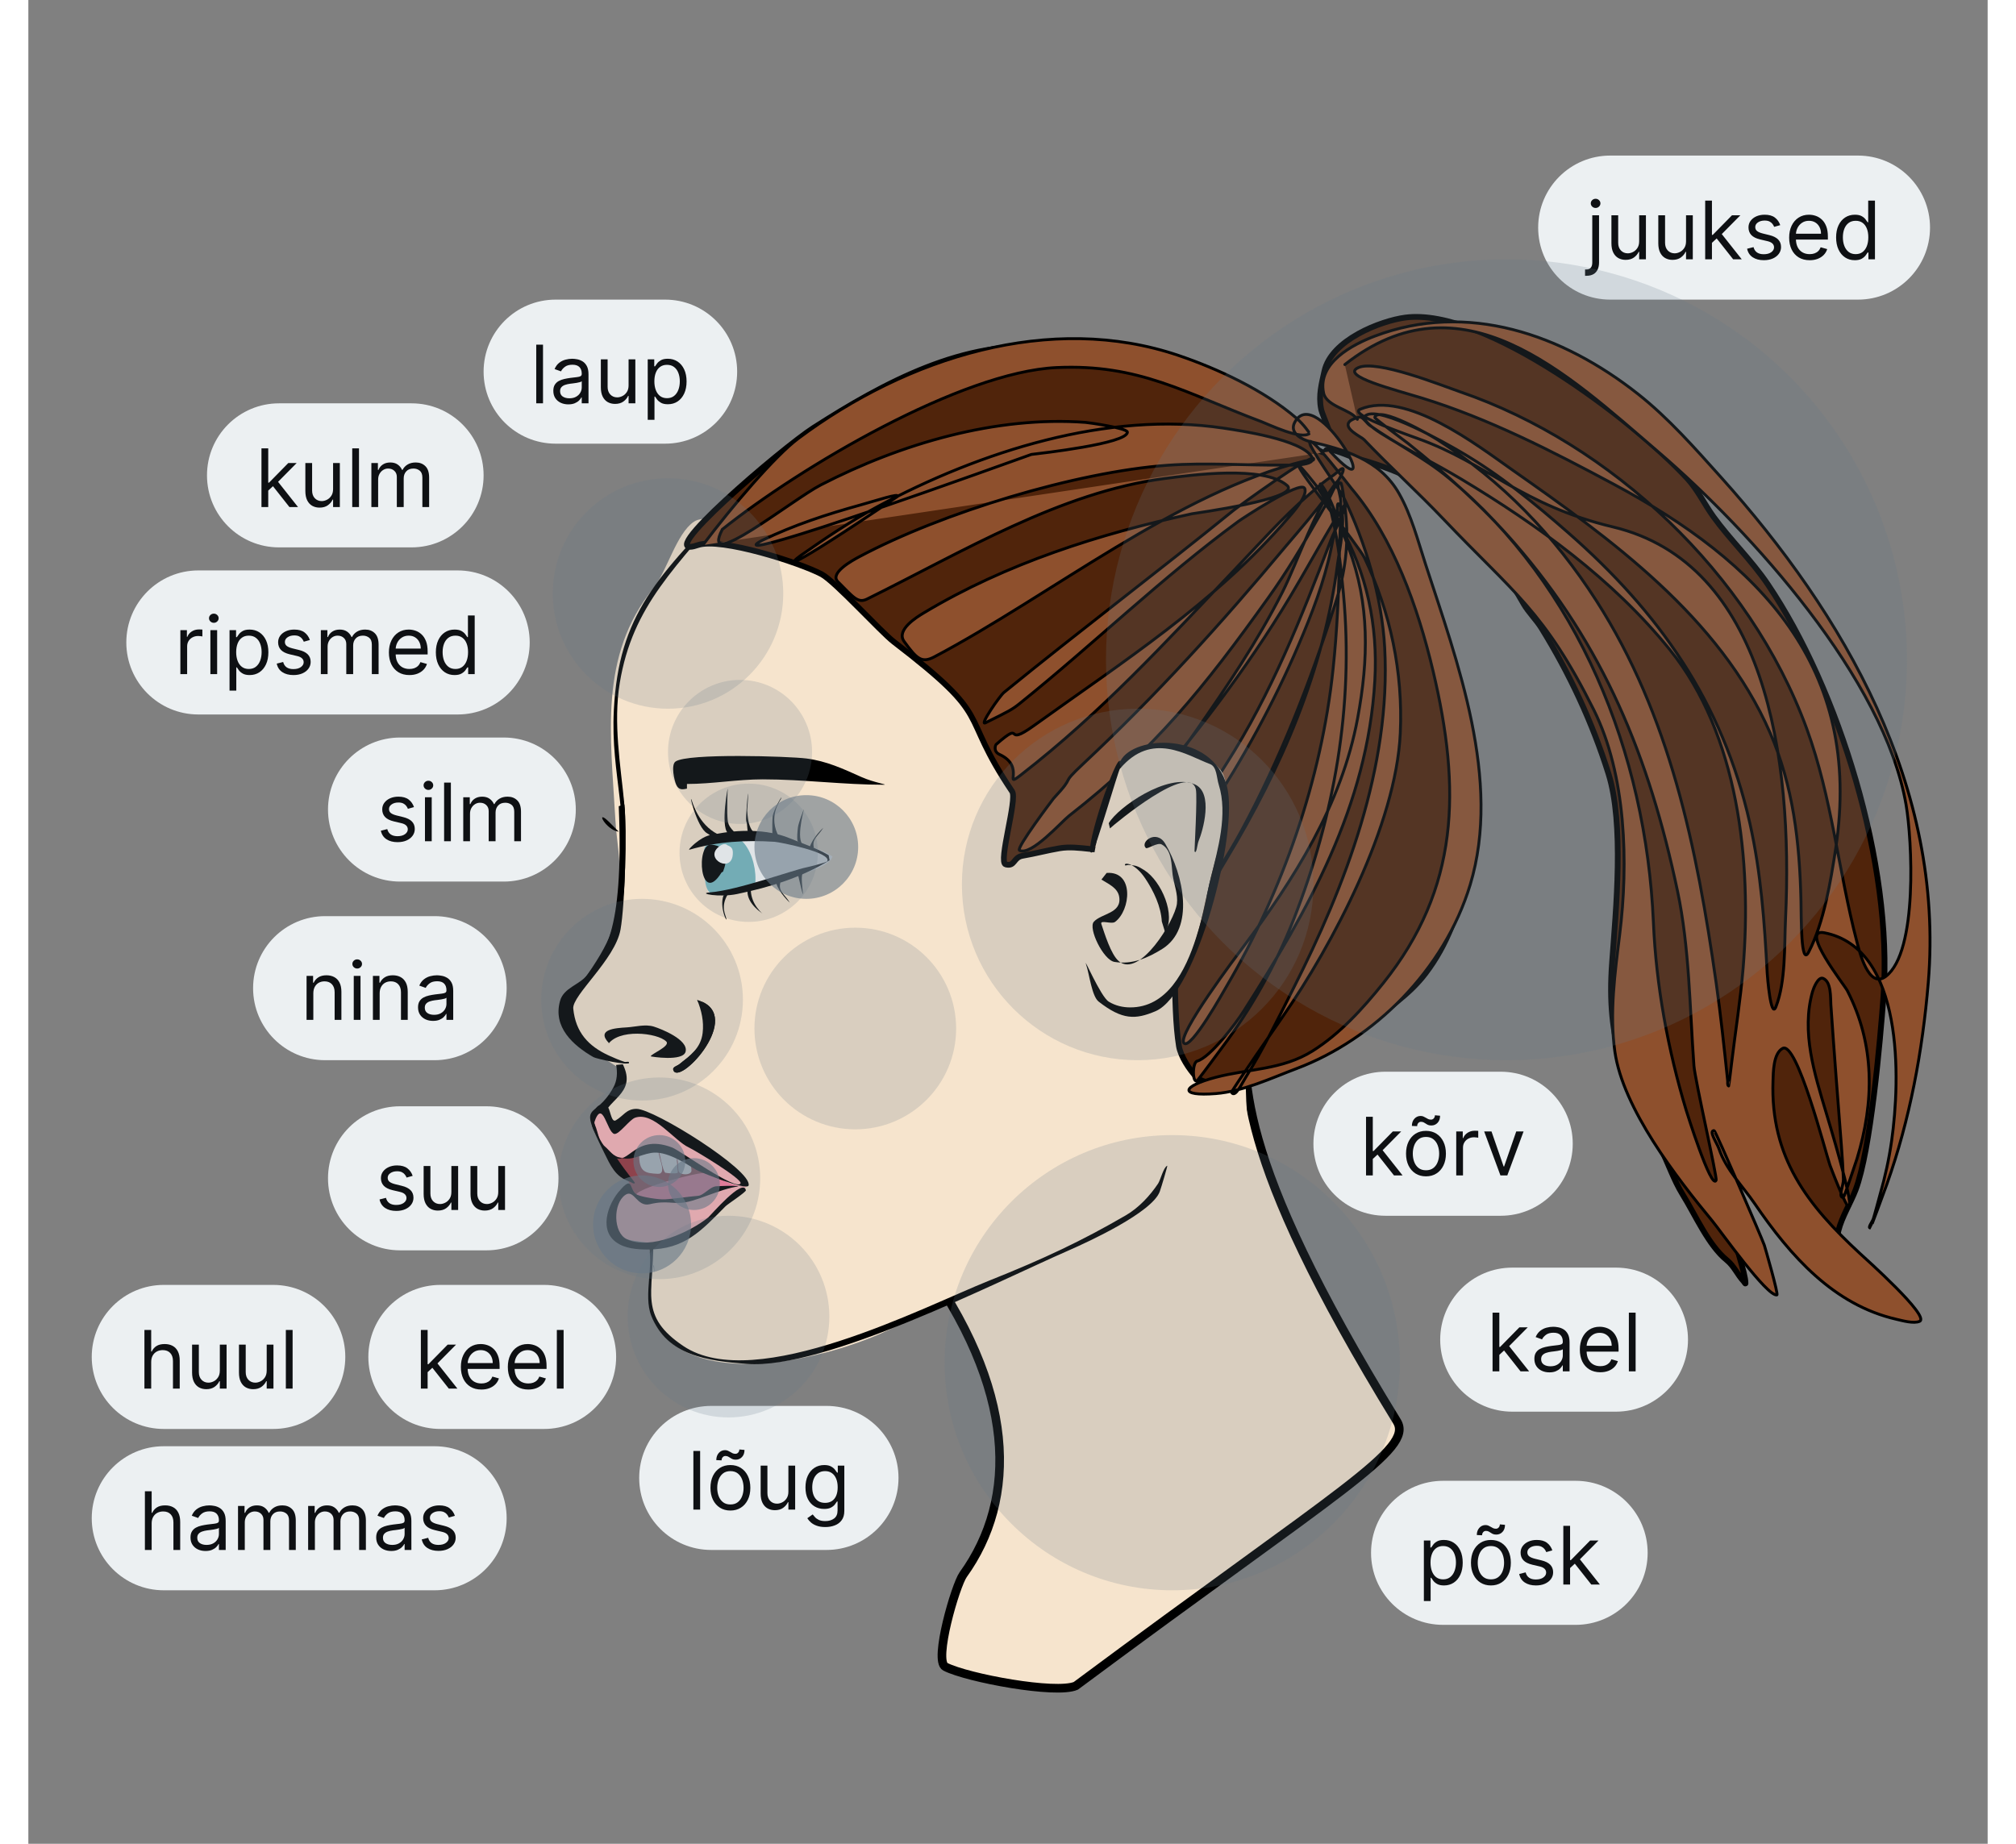 <?xml version="1.0" encoding="UTF-8" standalone="no"?>
<svg
   width="340"
   height="311"
   viewBox="0 0 340 320"
   fill="none"
   version="1.1"
   id="nägusvg"
   sodipodi:docname="nagu-B.svg"
   inkscape:version="1.1.2 (b8e25be833, 2022-02-05)"
   xmlns:inkscape="http://www.inkscape.org/namespaces/inkscape"
   xmlns:sodipodi="http://sodipodi.sourceforge.net/DTD/sodipodi-0.dtd"
   xmlns="http://www.w3.org/2000/svg"
   xmlns:svg="http://www.w3.org/2000/svg">
  <rect x="0" y="0" width="340" height="320" fill="#808080" stroke="none"/>
  <defs
     id="defs139" />
  <sodipodi:namedview
     id="namedview137"
     pagecolor="#505050"
     bordercolor="#eeeeee"
     borderopacity="1"
     inkscape:pageshadow="0"
     inkscape:pageopacity="0"
     inkscape:pagecheckerboard="0"
     showgrid="false"
     inkscape:zoom="2.44375"
     inkscape:cx="170.02558"
     inkscape:cy="160"
     inkscape:window-width="1920"
     inkscape:window-height="986"
     inkscape:window-x="-11"
     inkscape:window-y="-11"
     inkscape:window-maximized="1"
     inkscape:current-layer="Pea_A1-A2" />
  <g
     id="Pea_A1-A2">
    <g
       id="Pea">
      <g
         id="Nägu-DATA LABELS">
        <g
           id="data-label=keel">
          <path
             d="M 59,235.5 C 59,228.596 64.596,223 71.5,223 h 18 c 6.904,0 12.5,5.596 12.5,12.5 v 0 c 0,6.904 -5.596,12.5 -12.5,12.5 h -18 C 64.596,248 59,242.404 59,235.5 Z"
             fill="#ecf0f2"
             id="path3" />
          <path
             id="test label"
             d="m 69.208,238.216 -0.02,-1.452 h 0.239 l 3.341,-3.4 h 1.452 l -3.56,3.599 H 70.56 Z M 68.114,241 v -10.182 h 1.173 V 241 Z m 4.852,0 -2.983,-3.778 0.835,-0.816 3.639,4.594 z m 5.65,0.159 c -0.736,0 -1.371,-0.162 -1.904,-0.487 -0.53,-0.328 -0.94,-0.786 -1.228,-1.372 -0.285,-0.59 -0.428,-1.276 -0.428,-2.059 0,-0.782 0.142,-1.471 0.428,-2.068 0.288,-0.6 0.689,-1.067 1.203,-1.402 0.517,-0.338 1.12,-0.507 1.81,-0.507 0.398,0 0.79,0.066 1.178,0.199 0.388,0.133 0.741,0.348 1.059,0.646 0.318,0.295 0.572,0.686 0.761,1.174 0.189,0.487 0.283,1.087 0.283,1.799 v 0.498 H 75.892 v -1.015 h 4.693 c 0,-0.431 -0.086,-0.815 -0.259,-1.153 -0.169,-0.338 -0.411,-0.605 -0.726,-0.8 -0.312,-0.196 -0.679,-0.294 -1.104,-0.294 -0.467,0 -0.872,0.116 -1.213,0.348 -0.338,0.229 -0.598,0.527 -0.78,0.895 -0.182,0.368 -0.274,0.762 -0.274,1.183 v 0.676 c 0,0.577 0.1,1.066 0.298,1.467 0.202,0.398 0.482,0.701 0.84,0.91 0.358,0.205 0.774,0.308 1.248,0.308 0.308,0 0.587,-0.043 0.835,-0.129 0.252,-0.09 0.469,-0.222 0.651,-0.398 0.182,-0.179 0.323,-0.401 0.423,-0.666 l 1.133,0.318 c -0.119,0.385 -0.32,0.723 -0.602,1.014 -0.282,0.289 -0.63,0.514 -1.044,0.676 -0.414,0.16 -0.88,0.239 -1.397,0.239 z m 8.148,0 c -0.736,0 -1.371,-0.162 -1.904,-0.487 -0.53,-0.328 -0.94,-0.786 -1.228,-1.372 -0.285,-0.59 -0.427,-1.276 -0.427,-2.059 0,-0.782 0.142,-1.471 0.427,-2.068 0.288,-0.6 0.689,-1.067 1.203,-1.402 0.517,-0.338 1.12,-0.507 1.81,-0.507 0.398,0 0.79,0.066 1.178,0.199 0.388,0.133 0.741,0.348 1.059,0.646 0.318,0.295 0.572,0.686 0.761,1.174 0.189,0.487 0.283,1.087 0.283,1.799 v 0.498 h -5.886 v -1.015 h 4.693 c 0,-0.431 -0.086,-0.815 -0.259,-1.153 -0.169,-0.338 -0.411,-0.605 -0.726,-0.8 -0.312,-0.196 -0.679,-0.294 -1.104,-0.294 -0.467,0 -0.872,0.116 -1.213,0.348 -0.338,0.229 -0.598,0.527 -0.78,0.895 -0.182,0.368 -0.273,0.762 -0.273,1.183 v 0.676 c 0,0.577 0.099,1.066 0.298,1.467 0.202,0.398 0.482,0.701 0.84,0.91 0.358,0.205 0.774,0.308 1.248,0.308 0.308,0 0.587,-0.043 0.835,-0.129 0.252,-0.09 0.469,-0.222 0.651,-0.398 0.182,-0.179 0.323,-0.401 0.423,-0.666 l 1.133,0.318 c -0.119,0.385 -0.32,0.723 -0.602,1.014 -0.282,0.289 -0.63,0.514 -1.044,0.676 -0.414,0.16 -0.88,0.239 -1.397,0.239 z m 6.12,-10.341 V 241 h -1.173 v -10.182 z"
             fill="#0e1013" />
        </g>
        <g
           id="data-label=hammas">
          <path
             d="M 11,263.5 C 11,256.596 16.596,251 23.5,251 h 47 c 6.904,0 12.5,5.596 12.5,12.5 v 0 c 0,6.904 -5.596,12.5 -12.5,12.5 h -47 C 16.596,276 11,270.404 11,263.5 Z"
             fill="#ecf0f2"
             id="path7" />
          <path
             id="test label_2"
             d="M 21.398,264.406 V 269 h -1.173 v -10.182 h 1.173 v 3.739 h 0.1 c 0.179,-0.395 0.447,-0.708 0.805,-0.94 0.361,-0.235 0.842,-0.353 1.442,-0.353 0.52,0 0.976,0.105 1.367,0.313 0.391,0.206 0.694,0.522 0.91,0.95 0.219,0.424 0.328,0.964 0.328,1.621 V 269 H 25.176 v -4.773 c 0,-0.606 -0.158,-1.075 -0.472,-1.407 -0.312,-0.334 -0.744,-0.502 -1.298,-0.502 -0.385,0 -0.729,0.081 -1.034,0.244 -0.302,0.162 -0.54,0.399 -0.716,0.711 -0.172,0.311 -0.259,0.689 -0.259,1.133 z m 9.345,4.773 c -0.484,0 -0.923,-0.091 -1.317,-0.273 -0.394,-0.186 -0.708,-0.453 -0.94,-0.801 -0.232,-0.351 -0.348,-0.775 -0.348,-1.273 0,-0.437 0.086,-0.792 0.259,-1.064 0.172,-0.275 0.403,-0.49 0.691,-0.646 0.288,-0.156 0.607,-0.272 0.955,-0.348 0.351,-0.079 0.704,-0.142 1.059,-0.189 0.464,-0.059 0.84,-0.104 1.129,-0.134 0.292,-0.033 0.504,-0.088 0.636,-0.164 0.136,-0.076 0.204,-0.209 0.204,-0.398 v -0.04 c 0,-0.49 -0.134,-0.871 -0.403,-1.143 -0.265,-0.272 -0.668,-0.408 -1.208,-0.408 -0.56,0 -0.999,0.123 -1.317,0.368 -0.318,0.245 -0.542,0.507 -0.671,0.786 l -1.114,-0.398 c 0.199,-0.464 0.464,-0.825 0.795,-1.084 0.335,-0.262 0.699,-0.444 1.094,-0.547 0.398,-0.106 0.789,-0.159 1.173,-0.159 0.245,0 0.527,0.03 0.845,0.09 0.322,0.056 0.631,0.174 0.93,0.353 0.302,0.179 0.552,0.449 0.751,0.81 0.199,0.361 0.298,0.845 0.298,1.452 V 269 h -1.173 v -1.034 h -0.06 c -0.08,0.166 -0.212,0.343 -0.398,0.532 -0.186,0.189 -0.432,0.35 -0.741,0.482 -0.308,0.133 -0.684,0.199 -1.129,0.199 z m 0.179,-1.054 c 0.464,0 0.855,-0.091 1.173,-0.273 0.322,-0.183 0.563,-0.418 0.726,-0.706 0.166,-0.289 0.249,-0.592 0.249,-0.91 v -1.074 c -0.05,0.06 -0.159,0.114 -0.328,0.164 -0.166,0.046 -0.358,0.088 -0.577,0.124 -0.215,0.033 -0.426,0.063 -0.631,0.09 -0.202,0.023 -0.366,0.043 -0.492,0.059 -0.305,0.04 -0.59,0.105 -0.855,0.194 -0.262,0.086 -0.474,0.217 -0.636,0.393 -0.159,0.172 -0.239,0.408 -0.239,0.706 0,0.408 0.151,0.716 0.452,0.925 0.305,0.205 0.691,0.308 1.158,0.308 z M 36.384,269 v -7.636 h 1.133 v 1.193 h 0.1 c 0.159,-0.408 0.416,-0.724 0.771,-0.95 0.355,-0.228 0.78,-0.343 1.278,-0.343 0.504,0 0.923,0.115 1.258,0.343 0.338,0.226 0.602,0.542 0.79,0.95 h 0.08 c 0.196,-0.395 0.489,-0.708 0.88,-0.94 0.391,-0.235 0.86,-0.353 1.407,-0.353 0.683,0 1.241,0.214 1.675,0.642 0.434,0.424 0.651,1.085 0.651,1.983 V 269 h -1.173 v -5.111 c 0,-0.563 -0.154,-0.966 -0.462,-1.208 -0.308,-0.242 -0.671,-0.363 -1.089,-0.363 -0.537,0 -0.953,0.163 -1.248,0.487 -0.295,0.322 -0.442,0.73 -0.442,1.223 V 269 h -1.193 v -5.23 c 0,-0.434 -0.141,-0.784 -0.423,-1.049 -0.282,-0.269 -0.645,-0.403 -1.089,-0.403 -0.305,0 -0.59,0.081 -0.855,0.244 -0.262,0.162 -0.474,0.388 -0.636,0.676 -0.159,0.285 -0.239,0.615 -0.239,0.989 V 269 Z m 12.168,0 v -7.636 h 1.133 v 1.193 h 0.099 c 0.159,-0.408 0.416,-0.724 0.771,-0.95 0.355,-0.228 0.781,-0.343 1.278,-0.343 0.504,0 0.923,0.115 1.258,0.343 0.338,0.226 0.602,0.542 0.79,0.95 h 0.08 c 0.196,-0.395 0.489,-0.708 0.88,-0.94 0.391,-0.235 0.86,-0.353 1.407,-0.353 0.683,0 1.241,0.214 1.675,0.642 0.434,0.424 0.651,1.085 0.651,1.983 V 269 h -1.173 v -5.111 c 0,-0.563 -0.154,-0.966 -0.462,-1.208 -0.308,-0.242 -0.671,-0.363 -1.089,-0.363 -0.537,0 -0.953,0.163 -1.248,0.487 -0.295,0.322 -0.443,0.73 -0.443,1.223 V 269 h -1.193 v -5.23 c 0,-0.434 -0.141,-0.784 -0.423,-1.049 -0.282,-0.269 -0.645,-0.403 -1.089,-0.403 -0.305,0 -0.59,0.081 -0.855,0.244 -0.262,0.162 -0.474,0.388 -0.636,0.676 -0.159,0.285 -0.239,0.615 -0.239,0.989 V 269 Z m 14.415,0.179 c -0.484,0 -0.923,-0.091 -1.317,-0.273 -0.394,-0.186 -0.708,-0.453 -0.94,-0.801 -0.232,-0.351 -0.348,-0.775 -0.348,-1.273 0,-0.437 0.086,-0.792 0.259,-1.064 0.172,-0.275 0.403,-0.49 0.691,-0.646 0.288,-0.156 0.607,-0.272 0.955,-0.348 0.351,-0.079 0.704,-0.142 1.059,-0.189 0.464,-0.059 0.84,-0.104 1.129,-0.134 0.292,-0.033 0.504,-0.088 0.636,-0.164 0.136,-0.076 0.204,-0.209 0.204,-0.398 v -0.04 c 0,-0.49 -0.134,-0.871 -0.403,-1.143 -0.265,-0.272 -0.668,-0.408 -1.208,-0.408 -0.56,0 -0.999,0.123 -1.317,0.368 -0.318,0.245 -0.542,0.507 -0.671,0.786 l -1.114,-0.398 c 0.199,-0.464 0.464,-0.825 0.795,-1.084 0.335,-0.262 0.699,-0.444 1.094,-0.547 0.398,-0.106 0.789,-0.159 1.173,-0.159 0.245,0 0.527,0.03 0.845,0.09 0.322,0.056 0.631,0.174 0.93,0.353 0.302,0.179 0.552,0.449 0.751,0.81 0.199,0.361 0.298,0.845 0.298,1.452 V 269 h -1.173 v -1.034 h -0.06 c -0.08,0.166 -0.212,0.343 -0.398,0.532 -0.186,0.189 -0.432,0.35 -0.741,0.482 -0.308,0.133 -0.684,0.199 -1.129,0.199 z m 0.179,-1.054 c 0.464,0 0.855,-0.091 1.173,-0.273 0.322,-0.183 0.563,-0.418 0.726,-0.706 0.166,-0.289 0.249,-0.592 0.249,-0.91 v -1.074 c -0.05,0.06 -0.159,0.114 -0.328,0.164 -0.166,0.046 -0.358,0.088 -0.577,0.124 -0.215,0.033 -0.426,0.063 -0.631,0.09 -0.202,0.023 -0.366,0.043 -0.492,0.059 -0.305,0.04 -0.59,0.105 -0.855,0.194 -0.262,0.086 -0.474,0.217 -0.636,0.393 -0.159,0.172 -0.239,0.408 -0.239,0.706 0,0.408 0.151,0.716 0.452,0.925 0.305,0.205 0.691,0.308 1.158,0.308 z m 10.872,-5.051 -1.054,0.298 c -0.066,-0.176 -0.164,-0.346 -0.293,-0.512 -0.126,-0.169 -0.298,-0.308 -0.517,-0.418 -0.219,-0.109 -0.499,-0.164 -0.84,-0.164 -0.467,0 -0.857,0.108 -1.168,0.324 -0.308,0.212 -0.462,0.482 -0.462,0.81 0,0.292 0.106,0.522 0.318,0.691 0.212,0.169 0.543,0.31 0.994,0.423 l 1.133,0.278 c 0.683,0.166 1.192,0.419 1.526,0.761 0.335,0.338 0.502,0.774 0.502,1.307 0,0.438 -0.126,0.829 -0.378,1.173 -0.249,0.345 -0.597,0.617 -1.044,0.816 -0.447,0.199 -0.968,0.298 -1.561,0.298 -0.779,0 -1.424,-0.169 -1.934,-0.507 -0.51,-0.338 -0.834,-0.832 -0.969,-1.482 l 1.114,-0.278 c 0.106,0.411 0.307,0.719 0.602,0.925 0.298,0.205 0.688,0.308 1.168,0.308 0.547,0 0.981,-0.116 1.302,-0.348 0.325,-0.235 0.487,-0.517 0.487,-0.845 0,-0.265 -0.093,-0.487 -0.278,-0.666 -0.186,-0.183 -0.471,-0.319 -0.855,-0.408 L 70.538,265.56 c -0.699,-0.166 -1.213,-0.423 -1.541,-0.771 -0.325,-0.351 -0.487,-0.79 -0.487,-1.317 0,-0.431 0.121,-0.812 0.363,-1.144 0.245,-0.331 0.578,-0.591 0.999,-0.78 0.424,-0.189 0.905,-0.284 1.442,-0.284 0.756,0 1.349,0.166 1.78,0.497 0.434,0.332 0.742,0.769 0.925,1.313 z"
             fill="#0e1013" />
        </g>
        <g
           id="data-label=huul">
          <path
             d="M 11,235.5 C 11,228.596 16.596,223 23.5,223 h 19 c 6.904,0 12.5,5.596 12.5,12.5 v 0 c 0,6.904 -5.596,12.5 -12.5,12.5 h -19 C 16.596,248 11,242.404 11,235.5 Z"
             fill="#ecf0f2"
             id="path11" />
          <path
             id="test label_3"
             d="M 21.316,236.406 V 241 h -1.173 v -10.182 h 1.173 v 3.739 h 0.1 c 0.179,-0.395 0.447,-0.708 0.805,-0.94 0.361,-0.235 0.842,-0.353 1.442,-0.353 0.52,0 0.976,0.105 1.367,0.313 0.391,0.206 0.694,0.522 0.91,0.95 0.219,0.424 0.328,0.964 0.328,1.621 V 241 h -1.173 v -4.773 c 0,-0.606 -0.157,-1.075 -0.472,-1.407 -0.311,-0.334 -0.744,-0.502 -1.298,-0.502 -0.384,0 -0.729,0.081 -1.034,0.244 -0.302,0.162 -0.54,0.399 -0.716,0.711 -0.172,0.311 -0.259,0.689 -0.259,1.133 z m 11.911,1.472 v -4.514 h 1.173 V 241 h -1.173 v -1.293 h -0.08 c -0.179,0.388 -0.457,0.718 -0.835,0.99 -0.378,0.268 -0.855,0.402 -1.432,0.402 -0.477,0 -0.901,-0.104 -1.273,-0.313 -0.371,-0.212 -0.663,-0.53 -0.875,-0.954 -0.212,-0.428 -0.318,-0.966 -0.318,-1.616 v -4.852 h 1.173 v 4.772 c 0,0.557 0.156,1.001 0.467,1.333 0.315,0.331 0.716,0.497 1.203,0.497 0.292,0 0.588,-0.075 0.89,-0.224 0.305,-0.149 0.56,-0.378 0.766,-0.686 0.209,-0.308 0.313,-0.701 0.313,-1.178 z m 8.135,0 v -4.514 h 1.173 V 241 H 41.361 v -1.293 h -0.08 c -0.179,0.388 -0.457,0.718 -0.835,0.99 -0.378,0.268 -0.855,0.402 -1.432,0.402 -0.477,0 -0.901,-0.104 -1.273,-0.313 -0.371,-0.212 -0.663,-0.53 -0.875,-0.954 -0.212,-0.428 -0.318,-0.966 -0.318,-1.616 v -4.852 h 1.173 v 4.772 c 0,0.557 0.156,1.001 0.467,1.333 0.315,0.331 0.716,0.497 1.203,0.497 0.292,0 0.588,-0.075 0.89,-0.224 0.305,-0.149 0.56,-0.378 0.766,-0.686 0.209,-0.308 0.313,-0.701 0.313,-1.178 z m 4.495,-7.06 V 241 h -1.173 v -10.182 z"
             fill="#0e1013" />
        </g>
        <g
           id="data-label=lõug">
          <path
             d="m 106,256.5 c 0,-6.904 5.596,-12.5 12.5,-12.5 h 20 c 6.904,0 12.5,5.596 12.5,12.5 v 0 c 0,6.904 -5.596,12.5 -12.5,12.5 h -20 c -6.904,0 -12.5,-5.596 -12.5,-12.5 z"
             fill="#ecf0f2"
             id="path15" />
          <path
             id="test label_4"
             d="M 116.576,251.818 V 262 h -1.173 v -10.182 z m 5.252,10.341 c -0.69,0 -1.295,-0.164 -1.815,-0.492 -0.517,-0.328 -0.922,-0.787 -1.213,-1.377 -0.289,-0.59 -0.433,-1.28 -0.433,-2.068 0,-0.796 0.144,-1.49 0.433,-2.084 0.291,-0.593 0.696,-1.053 1.213,-1.382 0.52,-0.328 1.125,-0.492 1.815,-0.492 0.689,0 1.292,0.164 1.809,0.492 0.521,0.329 0.925,0.789 1.213,1.382 0.292,0.594 0.438,1.288 0.438,2.084 0,0.788 -0.146,1.478 -0.438,2.068 -0.288,0.59 -0.692,1.049 -1.213,1.377 -0.517,0.328 -1.12,0.492 -1.809,0.492 z m 0,-1.054 c 0.523,0 0.954,-0.134 1.292,-0.403 0.338,-0.268 0.588,-0.621 0.751,-1.059 0.162,-0.437 0.243,-0.911 0.243,-1.421 0,-0.511 -0.081,-0.986 -0.243,-1.427 -0.163,-0.441 -0.413,-0.797 -0.751,-1.069 -0.338,-0.272 -0.769,-0.408 -1.292,-0.408 -0.524,0 -0.955,0.136 -1.293,0.408 -0.338,0.272 -0.588,0.628 -0.751,1.069 -0.162,0.441 -0.243,0.916 -0.243,1.427 0,0.51 0.081,0.984 0.243,1.421 0.163,0.438 0.413,0.791 0.751,1.059 0.338,0.269 0.769,0.403 1.293,0.403 z m -1.532,-7.656 -0.915,-0.04 c 0,-0.507 0.145,-0.921 0.433,-1.243 0.292,-0.325 0.651,-0.487 1.079,-0.487 0.189,0 0.356,0.033 0.502,0.099 0.146,0.063 0.285,0.136 0.418,0.219 0.132,0.083 0.268,0.158 0.407,0.224 0.143,0.063 0.304,0.094 0.483,0.094 0.188,0 0.348,-0.073 0.477,-0.218 0.132,-0.15 0.199,-0.329 0.199,-0.537 l 0.895,0.079 c 0,0.517 -0.146,0.928 -0.438,1.233 -0.288,0.305 -0.646,0.458 -1.074,0.458 -0.229,0 -0.417,-0.032 -0.567,-0.095 -0.149,-0.066 -0.281,-0.141 -0.397,-0.224 -0.116,-0.082 -0.239,-0.155 -0.368,-0.218 -0.129,-0.067 -0.289,-0.1 -0.477,-0.1 -0.189,0 -0.347,0.075 -0.473,0.224 -0.122,0.146 -0.184,0.323 -0.184,0.532 z m 11.595,5.429 v -4.514 h 1.174 V 262 h -1.174 v -1.293 h -0.079 c -0.179,0.388 -0.458,0.718 -0.836,0.99 -0.377,0.268 -0.855,0.402 -1.431,0.402 -0.478,0 -0.902,-0.104 -1.273,-0.313 -0.371,-0.212 -0.663,-0.53 -0.875,-0.954 -0.212,-0.428 -0.318,-0.966 -0.318,-1.616 v -4.852 h 1.173 v 4.772 c 0,0.557 0.156,1.001 0.467,1.333 0.315,0.331 0.716,0.497 1.203,0.497 0.292,0 0.589,-0.075 0.89,-0.224 0.305,-0.149 0.561,-0.378 0.766,-0.686 0.209,-0.308 0.313,-0.701 0.313,-1.178 z m 6.405,6.145 c -0.567,0 -1.054,-0.073 -1.462,-0.219 -0.407,-0.143 -0.747,-0.331 -1.019,-0.567 -0.268,-0.232 -0.482,-0.48 -0.641,-0.746 l 0.934,-0.656 c 0.106,0.139 0.241,0.299 0.403,0.477 0.163,0.183 0.385,0.34 0.666,0.473 0.285,0.136 0.658,0.204 1.119,0.204 0.616,0 1.125,-0.15 1.526,-0.448 0.401,-0.298 0.602,-0.765 0.602,-1.402 v -1.551 h -0.1 c -0.086,0.139 -0.208,0.312 -0.368,0.517 -0.155,0.202 -0.381,0.383 -0.676,0.542 -0.291,0.156 -0.686,0.234 -1.183,0.234 -0.616,0 -1.17,-0.146 -1.66,-0.438 -0.488,-0.291 -0.874,-0.716 -1.159,-1.273 -0.282,-0.556 -0.422,-1.233 -0.422,-2.028 0,-0.782 0.137,-1.463 0.412,-2.043 0.275,-0.584 0.658,-1.034 1.149,-1.353 0.49,-0.321 1.057,-0.482 1.7,-0.482 0.497,0 0.891,0.083 1.183,0.249 0.295,0.162 0.521,0.348 0.676,0.557 0.159,0.205 0.282,0.374 0.368,0.507 h 0.12 v -1.213 h 1.133 v 7.855 c 0,0.656 -0.149,1.19 -0.447,1.601 -0.295,0.414 -0.693,0.717 -1.194,0.909 -0.497,0.196 -1.05,0.294 -1.66,0.294 z m -0.04,-4.196 c 0.471,0 0.868,-0.108 1.193,-0.323 0.325,-0.216 0.572,-0.526 0.741,-0.93 0.169,-0.404 0.254,-0.888 0.254,-1.452 0,-0.55 -0.083,-1.036 -0.249,-1.457 -0.166,-0.42 -0.411,-0.75 -0.736,-0.989 -0.325,-0.239 -0.726,-0.358 -1.203,-0.358 -0.497,0 -0.911,0.126 -1.243,0.378 -0.328,0.252 -0.575,0.59 -0.741,1.014 -0.162,0.424 -0.243,0.895 -0.243,1.412 0,0.53 0.083,0.999 0.248,1.407 0.169,0.404 0.418,0.723 0.746,0.955 0.332,0.228 0.743,0.343 1.233,0.343 z"
             fill="#0e1013" />
        </g>
        <g
           id="data-label=ripsmed">
          <path
             d="M 17,111.5 C 17,104.596 22.596,99 29.5,99 h 45 c 6.904,0 12.5,5.596 12.5,12.5 v 0 c 0,6.904 -5.596,12.5 -12.5,12.5 h -45 C 22.596,124 17,118.404 17,111.5 Z"
             fill="#ecf0f2"
             id="path19" />
          <path
             id="test label_5"
             d="m 26.38,117 v -7.636 h 1.134 v 1.153 h 0.08 c 0.139,-0.378 0.391,-0.684 0.756,-0.92 0.365,-0.235 0.775,-0.353 1.233,-0.353 0.086,0 0.194,0.002 0.323,0.005 0.129,0.004 0.227,0.009 0.293,0.015 v 1.193 c -0.04,-0.01 -0.131,-0.024 -0.273,-0.044 -0.139,-0.024 -0.287,-0.035 -0.443,-0.035 -0.371,0 -0.703,0.078 -0.994,0.234 -0.288,0.152 -0.517,0.364 -0.686,0.636 -0.166,0.268 -0.249,0.575 -0.249,0.92 V 117 Z m 5.209,0 v -7.636 h 1.173 V 117 Z m 0.597,-8.909 c -0.229,0 -0.426,-0.078 -0.592,-0.234 -0.162,-0.156 -0.244,-0.343 -0.244,-0.562 0,-0.218 0.081,-0.406 0.244,-0.561 0.166,-0.156 0.363,-0.234 0.592,-0.234 0.229,0 0.424,0.078 0.587,0.234 0.166,0.155 0.248,0.343 0.248,0.561 0,0.219 -0.083,0.406 -0.248,0.562 -0.163,0.156 -0.358,0.234 -0.587,0.234 z m 2.726,11.773 v -10.5 h 1.133 v 1.213 h 0.139 c 0.086,-0.133 0.205,-0.302 0.358,-0.507 0.156,-0.209 0.378,-0.395 0.666,-0.557 0.292,-0.166 0.686,-0.249 1.183,-0.249 0.643,0 1.21,0.161 1.7,0.482 0.49,0.322 0.873,0.778 1.148,1.368 0.275,0.59 0.413,1.286 0.413,2.088 0,0.808 -0.138,1.509 -0.413,2.103 -0.275,0.59 -0.656,1.047 -1.143,1.372 -0.487,0.321 -1.049,0.482 -1.685,0.482 -0.491,0 -0.883,-0.081 -1.178,-0.244 -0.295,-0.165 -0.522,-0.353 -0.681,-0.561 -0.159,-0.212 -0.282,-0.388 -0.368,-0.527 h -0.099 v 4.037 z m 1.153,-6.682 c 0,0.577 0.085,1.085 0.254,1.526 0.169,0.438 0.416,0.781 0.741,1.029 0.325,0.245 0.723,0.368 1.193,0.368 0.49,0 0.9,-0.129 1.228,-0.388 0.331,-0.262 0.58,-0.613 0.746,-1.054 0.169,-0.444 0.254,-0.938 0.254,-1.481 0,-0.537 -0.083,-1.021 -0.249,-1.452 -0.162,-0.434 -0.409,-0.777 -0.741,-1.029 -0.328,-0.255 -0.741,-0.383 -1.238,-0.383 -0.477,0 -0.878,0.121 -1.203,0.363 -0.325,0.239 -0.57,0.573 -0.736,1.004 -0.166,0.428 -0.249,0.927 -0.249,1.497 z m 12.787,-2.108 -1.054,0.298 c -0.066,-0.176 -0.164,-0.346 -0.293,-0.512 -0.126,-0.169 -0.298,-0.308 -0.517,-0.418 -0.219,-0.109 -0.499,-0.164 -0.84,-0.164 -0.467,0 -0.857,0.108 -1.168,0.324 -0.308,0.212 -0.462,0.482 -0.462,0.81 0,0.292 0.106,0.522 0.318,0.691 0.212,0.169 0.543,0.31 0.994,0.423 l 1.133,0.278 c 0.683,0.166 1.192,0.419 1.526,0.761 0.335,0.338 0.502,0.774 0.502,1.307 0,0.438 -0.126,0.829 -0.378,1.173 -0.249,0.345 -0.597,0.617 -1.044,0.816 -0.447,0.199 -0.968,0.298 -1.561,0.298 -0.779,0 -1.424,-0.169 -1.934,-0.507 -0.51,-0.338 -0.834,-0.832 -0.969,-1.482 l 1.114,-0.278 c 0.106,0.411 0.307,0.719 0.602,0.925 0.298,0.205 0.688,0.308 1.168,0.308 0.547,0 0.981,-0.116 1.302,-0.348 0.325,-0.235 0.487,-0.517 0.487,-0.845 0,-0.265 -0.093,-0.487 -0.279,-0.666 -0.186,-0.183 -0.471,-0.319 -0.855,-0.408 L 45.371,113.56 c -0.699,-0.166 -1.213,-0.423 -1.541,-0.771 -0.325,-0.351 -0.487,-0.79 -0.487,-1.317 0,-0.431 0.121,-0.812 0.363,-1.144 0.245,-0.331 0.578,-0.591 0.999,-0.78 0.424,-0.189 0.905,-0.284 1.442,-0.284 0.756,0 1.349,0.166 1.78,0.497 0.434,0.332 0.742,0.769 0.925,1.313 z M 50.757,117 v -7.636 H 51.89 v 1.193 h 0.099 c 0.159,-0.408 0.416,-0.724 0.771,-0.95 0.355,-0.228 0.781,-0.343 1.278,-0.343 0.504,0 0.923,0.115 1.258,0.343 0.338,0.226 0.602,0.542 0.79,0.95 h 0.08 c 0.196,-0.395 0.489,-0.708 0.88,-0.94 0.391,-0.235 0.86,-0.353 1.407,-0.353 0.683,0 1.241,0.214 1.675,0.642 0.434,0.424 0.651,1.085 0.651,1.983 V 117 h -1.173 v -5.111 c 0,-0.563 -0.154,-0.966 -0.462,-1.208 -0.308,-0.242 -0.671,-0.363 -1.089,-0.363 -0.537,0 -0.953,0.163 -1.248,0.487 -0.295,0.322 -0.443,0.73 -0.443,1.223 V 117 h -1.193 v -5.23 c 0,-0.434 -0.141,-0.784 -0.423,-1.049 -0.282,-0.269 -0.645,-0.403 -1.089,-0.403 -0.305,0 -0.59,0.081 -0.855,0.244 -0.262,0.162 -0.474,0.388 -0.636,0.676 -0.159,0.285 -0.239,0.615 -0.239,0.989 V 117 Z m 15.37,0.159 c -0.736,0 -1.371,-0.162 -1.904,-0.487 -0.53,-0.328 -0.94,-0.786 -1.228,-1.372 -0.285,-0.59 -0.428,-1.276 -0.428,-2.059 0,-0.782 0.142,-1.471 0.428,-2.068 0.288,-0.6 0.689,-1.067 1.203,-1.402 0.517,-0.338 1.12,-0.507 1.81,-0.507 0.398,0 0.79,0.066 1.178,0.199 0.388,0.133 0.741,0.348 1.059,0.646 0.318,0.295 0.572,0.686 0.761,1.174 0.189,0.487 0.283,1.087 0.283,1.799 v 0.498 h -5.886 v -1.015 h 4.693 c 0,-0.431 -0.086,-0.815 -0.259,-1.153 -0.169,-0.338 -0.411,-0.605 -0.726,-0.8 -0.311,-0.196 -0.679,-0.294 -1.104,-0.294 -0.467,0 -0.872,0.116 -1.213,0.348 -0.338,0.229 -0.598,0.527 -0.781,0.895 -0.182,0.368 -0.273,0.762 -0.273,1.183 v 0.676 c 0,0.577 0.099,1.066 0.298,1.467 0.202,0.398 0.482,0.701 0.84,0.91 0.358,0.205 0.774,0.308 1.248,0.308 0.308,0 0.587,-0.043 0.835,-0.129 0.252,-0.09 0.469,-0.222 0.651,-0.398 0.182,-0.179 0.323,-0.401 0.422,-0.666 l 1.134,0.318 c -0.119,0.385 -0.32,0.723 -0.602,1.014 -0.282,0.289 -0.63,0.514 -1.044,0.676 -0.414,0.16 -0.88,0.239 -1.397,0.239 z m 7.83,0 c -0.636,0 -1.198,-0.161 -1.685,-0.482 -0.487,-0.325 -0.868,-0.782 -1.143,-1.372 -0.275,-0.594 -0.413,-1.295 -0.413,-2.103 0,-0.802 0.138,-1.498 0.413,-2.088 0.275,-0.59 0.658,-1.046 1.148,-1.368 0.49,-0.321 1.057,-0.482 1.7,-0.482 0.497,0 0.89,0.083 1.178,0.249 0.292,0.162 0.514,0.348 0.666,0.557 0.156,0.205 0.277,0.374 0.363,0.507 h 0.099 v -3.759 h 1.173 V 117 h -1.133 v -1.173 h -0.139 c -0.086,0.139 -0.209,0.315 -0.368,0.527 -0.159,0.208 -0.386,0.396 -0.681,0.561 -0.295,0.163 -0.688,0.244 -1.178,0.244 z m 0.159,-1.054 c 0.471,0 0.868,-0.123 1.193,-0.368 0.325,-0.248 0.572,-0.591 0.741,-1.029 0.169,-0.441 0.254,-0.949 0.254,-1.526 0,-0.57 -0.083,-1.069 -0.249,-1.497 -0.166,-0.431 -0.411,-0.765 -0.736,-1.004 -0.325,-0.242 -0.726,-0.363 -1.203,-0.363 -0.497,0 -0.911,0.128 -1.243,0.383 -0.328,0.252 -0.575,0.595 -0.741,1.029 -0.162,0.431 -0.244,0.915 -0.244,1.452 0,0.543 0.083,1.037 0.249,1.481 0.169,0.441 0.418,0.792 0.746,1.054 0.332,0.259 0.743,0.388 1.233,0.388 z"
             fill="#0e1013" />
        </g>
        <g
           id="data-label=kulm">
          <path
             d="M 31,82.5 C 31,75.596 36.596,70 43.5,70 h 23 C 73.404,70 79,75.596 79,82.5 v 0 C 79,89.404 73.404,95 66.5,95 h -23 C 36.596,95 31,89.404 31,82.5 Z"
             fill="#ecf0f2"
             id="path23" />
          <path
             id="test label_6"
             d="m 41.547,85.216 -0.02,-1.452 h 0.239 l 3.341,-3.401 h 1.452 l -3.56,3.599 H 42.9 Z M 40.454,88 V 77.818 H 41.627 V 88 Z M 45.306,88 42.323,84.222 43.158,83.406 46.797,88 Z m 7.575,-3.122 v -4.514 h 1.173 V 88 h -1.173 v -1.293 h -0.08 c -0.179,0.388 -0.457,0.718 -0.835,0.989 -0.378,0.269 -0.855,0.403 -1.432,0.403 -0.477,0 -0.901,-0.104 -1.273,-0.313 C 48.891,87.574 48.599,87.256 48.387,86.832 48.175,86.404 48.069,85.865 48.069,85.216 v -4.852 h 1.173 v 4.773 c 0,0.557 0.156,1.001 0.467,1.332 0.315,0.331 0.716,0.497 1.203,0.497 0.292,0 0.588,-0.075 0.89,-0.224 0.305,-0.149 0.56,-0.378 0.766,-0.686 0.209,-0.308 0.313,-0.701 0.313,-1.178 z M 57.377,77.818 V 88 H 56.204 V 77.818 Z M 59.526,88 v -7.636 h 1.133 v 1.193 h 0.1 c 0.159,-0.408 0.416,-0.724 0.771,-0.95 0.355,-0.229 0.78,-0.343 1.278,-0.343 0.504,0 0.923,0.114 1.258,0.343 0.338,0.225 0.602,0.542 0.79,0.95 h 0.08 c 0.196,-0.394 0.489,-0.708 0.88,-0.94 0.391,-0.235 0.86,-0.353 1.407,-0.353 0.683,0 1.241,0.214 1.675,0.641 0.434,0.424 0.651,1.085 0.651,1.984 V 88 h -1.173 v -5.111 c 0,-0.563 -0.154,-0.966 -0.462,-1.208 -0.308,-0.242 -0.671,-0.363 -1.089,-0.363 -0.537,0 -0.953,0.162 -1.248,0.487 -0.295,0.322 -0.442,0.729 -0.442,1.223 V 88 h -1.193 v -5.23 c 0,-0.434 -0.141,-0.784 -0.423,-1.049 -0.282,-0.269 -0.645,-0.403 -1.089,-0.403 -0.305,0 -0.59,0.081 -0.855,0.244 -0.262,0.162 -0.474,0.388 -0.636,0.676 -0.159,0.285 -0.239,0.615 -0.239,0.989 V 88 Z"
             fill="#0e1013" />
        </g>
        <g
           id="data-label=põsk">
          <path
             d="m 233,269.5 c 0,-6.904 5.596,-12.5 12.5,-12.5 h 23 c 6.904,0 12.5,5.596 12.5,12.5 v 0 c 0,6.904 -5.596,12.5 -12.5,12.5 h -23 c -6.904,0 -12.5,-5.596 -12.5,-12.5 z"
             fill="#ecf0f2"
             id="path27" />
          <path
             id="test label_7"
             d="m 242.167,277.864 v -10.5 h 1.133 v 1.213 h 0.139 c 0.087,-0.133 0.206,-0.302 0.358,-0.507 0.156,-0.209 0.378,-0.395 0.667,-0.557 0.291,-0.166 0.686,-0.249 1.183,-0.249 0.643,0 1.21,0.161 1.7,0.482 0.491,0.322 0.873,0.778 1.148,1.368 0.276,0.59 0.413,1.286 0.413,2.088 0,0.808 -0.137,1.509 -0.413,2.103 -0.275,0.59 -0.656,1.047 -1.143,1.372 -0.487,0.321 -1.049,0.482 -1.685,0.482 -0.491,0 -0.884,-0.081 -1.179,-0.244 -0.295,-0.165 -0.522,-0.353 -0.681,-0.561 -0.159,-0.212 -0.281,-0.388 -0.368,-0.527 h -0.099 v 4.037 z m 1.153,-6.682 c 0,0.577 0.085,1.085 0.254,1.526 0.169,0.438 0.416,0.781 0.74,1.029 0.325,0.245 0.723,0.368 1.194,0.368 0.49,0 0.899,-0.129 1.228,-0.388 0.331,-0.262 0.58,-0.613 0.745,-1.054 0.169,-0.444 0.254,-0.938 0.254,-1.481 0,-0.537 -0.083,-1.021 -0.249,-1.452 -0.162,-0.434 -0.409,-0.777 -0.741,-1.029 -0.328,-0.255 -0.74,-0.383 -1.237,-0.383 -0.478,0 -0.879,0.121 -1.204,0.363 -0.324,0.239 -0.57,0.573 -0.735,1.004 -0.166,0.428 -0.249,0.927 -0.249,1.497 z m 10.48,3.977 c -0.689,0 -1.294,-0.164 -1.814,-0.492 -0.518,-0.328 -0.922,-0.787 -1.214,-1.377 -0.288,-0.59 -0.432,-1.28 -0.432,-2.068 0,-0.796 0.144,-1.49 0.432,-2.084 0.292,-0.593 0.696,-1.053 1.214,-1.382 0.52,-0.328 1.125,-0.492 1.814,-0.492 0.69,0 1.293,0.164 1.81,0.492 0.52,0.329 0.925,0.789 1.213,1.382 0.292,0.594 0.437,1.288 0.437,2.084 0,0.788 -0.145,1.478 -0.437,2.068 -0.288,0.59 -0.693,1.049 -1.213,1.377 -0.517,0.328 -1.12,0.492 -1.81,0.492 z m 0,-1.054 c 0.524,0 0.955,-0.134 1.293,-0.403 0.338,-0.268 0.588,-0.621 0.75,-1.059 0.163,-0.437 0.244,-0.911 0.244,-1.421 0,-0.511 -0.081,-0.986 -0.244,-1.427 -0.162,-0.441 -0.412,-0.797 -0.75,-1.069 -0.338,-0.272 -0.769,-0.408 -1.293,-0.408 -0.524,0 -0.954,0.136 -1.292,0.408 -0.339,0.272 -0.589,0.628 -0.751,1.069 -0.163,0.441 -0.244,0.916 -0.244,1.427 0,0.51 0.081,0.984 0.244,1.421 0.162,0.438 0.412,0.791 0.751,1.059 0.338,0.269 0.768,0.403 1.292,0.403 z m -1.531,-7.656 -0.915,-0.04 c 0,-0.507 0.144,-0.921 0.433,-1.243 0.291,-0.325 0.651,-0.487 1.079,-0.487 0.188,0 0.356,0.033 0.502,0.099 0.145,0.063 0.285,0.136 0.417,0.219 0.133,0.083 0.269,0.158 0.408,0.224 0.142,0.063 0.303,0.094 0.482,0.094 0.189,0 0.348,-0.073 0.477,-0.218 0.133,-0.15 0.199,-0.329 0.199,-0.537 l 0.895,0.079 c 0,0.517 -0.146,0.928 -0.437,1.233 -0.289,0.305 -0.647,0.458 -1.074,0.458 -0.229,0 -0.418,-0.032 -0.567,-0.095 -0.149,-0.066 -0.282,-0.141 -0.398,-0.224 -0.116,-0.082 -0.238,-0.155 -0.368,-0.218 -0.129,-0.067 -0.288,-0.1 -0.477,-0.1 -0.189,0 -0.346,0.075 -0.472,0.224 -0.123,0.146 -0.184,0.323 -0.184,0.532 z m 12.191,2.625 -1.053,0.298 c -0.067,-0.176 -0.165,-0.346 -0.294,-0.512 -0.126,-0.169 -0.298,-0.308 -0.517,-0.418 -0.219,-0.109 -0.499,-0.164 -0.84,-0.164 -0.467,0 -0.857,0.108 -1.168,0.324 -0.309,0.212 -0.463,0.482 -0.463,0.81 0,0.292 0.106,0.522 0.318,0.691 0.213,0.169 0.544,0.31 0.995,0.423 l 1.133,0.278 c 0.683,0.166 1.192,0.419 1.527,0.761 0.334,0.338 0.502,0.774 0.502,1.307 0,0.438 -0.126,0.829 -0.378,1.173 -0.249,0.345 -0.597,0.617 -1.044,0.816 -0.448,0.199 -0.968,0.298 -1.561,0.298 -0.779,0 -1.424,-0.169 -1.934,-0.507 -0.511,-0.338 -0.834,-0.832 -0.97,-1.482 l 1.114,-0.278 c 0.106,0.411 0.307,0.719 0.602,0.925 0.298,0.205 0.687,0.308 1.168,0.308 0.547,0 0.981,-0.116 1.302,-0.348 0.325,-0.235 0.488,-0.517 0.488,-0.845 0,-0.265 -0.093,-0.487 -0.279,-0.666 -0.185,-0.183 -0.47,-0.319 -0.855,-0.408 l -1.273,-0.298 c -0.699,-0.166 -1.213,-0.423 -1.541,-0.771 -0.325,-0.351 -0.487,-0.79 -0.487,-1.317 0,-0.431 0.121,-0.812 0.363,-1.144 0.245,-0.331 0.578,-0.591 0.999,-0.78 0.424,-0.189 0.905,-0.284 1.442,-0.284 0.756,0 1.349,0.166 1.78,0.497 0.434,0.332 0.742,0.769 0.924,1.313 z m 3,3.142 -0.02,-1.452 h 0.238 l 3.341,-3.4 h 1.452 l -3.56,3.599 h -0.099 z M 266.366,275 v -10.182 h 1.173 V 275 Z m 4.852,0 -2.983,-3.778 0.835,-0.816 3.64,4.594 z"
             fill="#0e1013" />
        </g>
        <g
           id="data-label=juuksed">
          <path
             d="M 262,39.5 C 262,32.596 267.596,27 274.5,27 h 43 c 6.904,0 12.5,5.596 12.5,12.5 v 0 c 0,6.904 -5.596,12.5 -12.5,12.5 h -43 C 267.596,52 262,46.404 262,39.5 Z"
             fill="#ecf0f2"
             id="path31" />
          <path
             id="test label_8"
             d="m 271.391,37.364 h 1.174 v 8.193 c 0,0.471 -0.082,0.878 -0.244,1.223 -0.159,0.345 -0.401,0.612 -0.726,0.8 -0.321,0.189 -0.727,0.283 -1.218,0.283 -0.04,0 -0.08,0 -0.119,0 -0.04,0 -0.08,0 -0.12,0 v -1.094 c 0.04,0 0.077,0 0.11,0 0.033,0 0.069,0 0.109,0 0.358,0 0.62,-0.106 0.786,-0.318 0.165,-0.209 0.248,-0.507 0.248,-0.895 z m 0.577,-1.273 c -0.229,0 -0.426,-0.078 -0.592,-0.234 -0.162,-0.156 -0.243,-0.343 -0.243,-0.562 0,-0.219 0.081,-0.406 0.243,-0.562 0.166,-0.156 0.363,-0.234 0.592,-0.234 0.229,0 0.424,0.078 0.587,0.234 0.165,0.156 0.248,0.343 0.248,0.562 0,0.219 -0.083,0.406 -0.248,0.562 -0.163,0.156 -0.358,0.234 -0.587,0.234 z m 7.558,5.787 v -4.514 h 1.173 V 45 h -1.173 v -1.293 h -0.08 c -0.179,0.388 -0.457,0.718 -0.835,0.989 -0.378,0.269 -0.855,0.403 -1.432,0.403 -0.477,0 -0.901,-0.104 -1.272,-0.313 -0.372,-0.212 -0.663,-0.53 -0.875,-0.955 -0.212,-0.428 -0.318,-0.966 -0.318,-1.616 v -4.852 h 1.173 v 4.773 c 0,0.557 0.156,1.001 0.467,1.332 0.315,0.331 0.716,0.497 1.203,0.497 0.292,0 0.589,-0.075 0.89,-0.224 0.305,-0.149 0.56,-0.378 0.766,-0.686 0.209,-0.308 0.313,-0.701 0.313,-1.178 z m 8.135,0 v -4.514 h 1.173 V 45 h -1.173 v -1.293 h -0.08 c -0.179,0.388 -0.457,0.718 -0.835,0.989 -0.378,0.269 -0.855,0.403 -1.432,0.403 -0.477,0 -0.901,-0.104 -1.273,-0.313 -0.371,-0.212 -0.662,-0.53 -0.875,-0.955 -0.212,-0.428 -0.318,-0.966 -0.318,-1.616 v -4.852 h 1.174 v 4.773 c 0,0.557 0.155,1.001 0.467,1.332 0.315,0.331 0.716,0.497 1.203,0.497 0.292,0 0.588,-0.075 0.89,-0.224 0.305,-0.149 0.56,-0.378 0.766,-0.686 0.208,-0.308 0.313,-0.701 0.313,-1.178 z m 4.416,0.338 -0.02,-1.452 h 0.239 l 3.34,-3.401 h 1.452 l -3.56,3.599 h -0.099 z M 290.983,45 V 34.818 h 1.173 V 45 Z m 4.852,0 -2.983,-3.778 0.836,-0.815 3.639,4.594 z m 8.172,-5.926 -1.054,0.298 c -0.066,-0.176 -0.164,-0.346 -0.293,-0.512 -0.126,-0.169 -0.298,-0.308 -0.517,-0.418 -0.219,-0.109 -0.499,-0.164 -0.84,-0.164 -0.468,0 -0.857,0.108 -1.169,0.323 -0.308,0.212 -0.462,0.482 -0.462,0.81 0,0.292 0.106,0.522 0.318,0.691 0.212,0.169 0.544,0.31 0.995,0.423 l 1.133,0.278 c 0.683,0.166 1.192,0.419 1.526,0.761 0.335,0.338 0.503,0.774 0.503,1.308 0,0.438 -0.126,0.829 -0.378,1.173 -0.249,0.345 -0.597,0.616 -1.044,0.815 -0.448,0.199 -0.968,0.298 -1.561,0.298 -0.779,0 -1.424,-0.169 -1.934,-0.507 -0.511,-0.338 -0.834,-0.832 -0.97,-1.482 l 1.114,-0.279 c 0.106,0.411 0.306,0.719 0.601,0.925 0.299,0.205 0.688,0.308 1.169,0.308 0.547,0 0.981,-0.116 1.302,-0.348 0.325,-0.235 0.488,-0.517 0.488,-0.845 0,-0.265 -0.093,-0.487 -0.279,-0.666 -0.186,-0.182 -0.471,-0.318 -0.855,-0.408 l -1.273,-0.298 c -0.699,-0.166 -1.213,-0.423 -1.541,-0.771 -0.325,-0.351 -0.487,-0.79 -0.487,-1.317 0,-0.431 0.121,-0.812 0.363,-1.143 0.245,-0.331 0.578,-0.592 0.999,-0.78 0.424,-0.189 0.905,-0.283 1.442,-0.283 0.756,0 1.349,0.166 1.78,0.497 0.434,0.331 0.742,0.769 0.924,1.312 z m 5.107,6.085 c -0.735,0 -1.37,-0.162 -1.904,-0.487 -0.53,-0.328 -0.939,-0.785 -1.228,-1.372 -0.285,-0.59 -0.427,-1.276 -0.427,-2.058 0,-0.782 0.142,-1.472 0.427,-2.068 0.289,-0.6 0.69,-1.067 1.203,-1.402 0.518,-0.338 1.121,-0.507 1.81,-0.507 0.398,0 0.791,0.066 1.178,0.199 0.388,0.133 0.741,0.348 1.059,0.646 0.319,0.295 0.572,0.686 0.761,1.173 0.189,0.487 0.283,1.087 0.283,1.8 v 0.497 h -5.886 v -1.014 h 4.693 c 0,-0.431 -0.086,-0.815 -0.258,-1.153 -0.169,-0.338 -0.411,-0.605 -0.726,-0.8 -0.312,-0.196 -0.68,-0.293 -1.104,-0.293 -0.467,0 -0.872,0.116 -1.213,0.348 -0.338,0.229 -0.598,0.527 -0.78,0.895 -0.183,0.368 -0.274,0.762 -0.274,1.183 v 0.676 c 0,0.577 0.1,1.065 0.298,1.467 0.203,0.398 0.483,0.701 0.841,0.91 0.358,0.205 0.773,0.308 1.247,0.308 0.309,0 0.587,-0.043 0.836,-0.129 0.252,-0.089 0.469,-0.222 0.651,-0.398 0.182,-0.179 0.323,-0.401 0.423,-0.666 l 1.133,0.318 c -0.119,0.385 -0.32,0.723 -0.602,1.014 -0.281,0.288 -0.629,0.514 -1.044,0.676 -0.414,0.159 -0.88,0.239 -1.397,0.239 z m 7.831,0 c -0.637,0 -1.198,-0.161 -1.686,-0.482 -0.487,-0.325 -0.868,-0.782 -1.143,-1.372 -0.275,-0.593 -0.413,-1.294 -0.413,-2.103 0,-0.802 0.138,-1.498 0.413,-2.088 0.275,-0.59 0.658,-1.046 1.148,-1.367 0.491,-0.321 1.058,-0.482 1.701,-0.482 0.497,0 0.889,0.083 1.178,0.249 0.292,0.162 0.514,0.348 0.666,0.557 0.156,0.205 0.277,0.374 0.363,0.507 h 0.099 v -3.759 h 1.174 V 45 h -1.134 v -1.173 h -0.139 c -0.086,0.139 -0.209,0.315 -0.368,0.527 -0.159,0.209 -0.386,0.396 -0.681,0.562 -0.295,0.162 -0.688,0.244 -1.178,0.244 z m 0.159,-1.054 c 0.47,0 0.868,-0.123 1.193,-0.368 0.325,-0.249 0.572,-0.592 0.741,-1.029 0.169,-0.441 0.253,-0.95 0.253,-1.526 0,-0.57 -0.083,-1.069 -0.248,-1.496 -0.166,-0.431 -0.411,-0.766 -0.736,-1.004 -0.325,-0.242 -0.726,-0.363 -1.203,-0.363 -0.497,0 -0.912,0.128 -1.243,0.383 -0.328,0.252 -0.575,0.595 -0.741,1.029 -0.162,0.431 -0.243,0.915 -0.243,1.452 0,0.544 0.082,1.037 0.248,1.482 0.169,0.441 0.418,0.792 0.746,1.054 0.331,0.259 0.742,0.388 1.233,0.388 z"
             fill="#0e1013" />
        </g>
        <g
           id="data-label=silm">
          <path
             d="M 52,140.5 C 52,133.596 57.596,128 64.5,128 h 18 c 6.904,0 12.5,5.596 12.5,12.5 v 0 c 0,6.904 -5.596,12.5 -12.5,12.5 h -18 C 57.596,153 52,147.404 52,140.5 Z"
             fill="#ecf0f2"
             id="path35" />
          <path
             id="test label_9"
             d="m 66.919,140.074 -1.054,0.298 c -0.066,-0.176 -0.164,-0.346 -0.293,-0.512 -0.126,-0.169 -0.298,-0.308 -0.517,-0.418 -0.219,-0.109 -0.499,-0.164 -0.84,-0.164 -0.467,0 -0.857,0.108 -1.168,0.324 -0.308,0.212 -0.462,0.482 -0.462,0.81 0,0.292 0.106,0.522 0.318,0.691 0.212,0.169 0.544,0.31 0.994,0.423 l 1.133,0.278 c 0.683,0.166 1.192,0.419 1.526,0.761 0.335,0.338 0.502,0.774 0.502,1.307 0,0.438 -0.126,0.829 -0.378,1.173 -0.248,0.345 -0.597,0.617 -1.044,0.816 -0.447,0.199 -0.968,0.298 -1.561,0.298 -0.779,0 -1.423,-0.169 -1.934,-0.507 -0.51,-0.338 -0.834,-0.832 -0.97,-1.482 l 1.114,-0.278 c 0.106,0.411 0.306,0.719 0.602,0.925 0.298,0.205 0.688,0.308 1.168,0.308 0.547,0 0.981,-0.116 1.303,-0.348 0.325,-0.235 0.487,-0.517 0.487,-0.845 0,-0.265 -0.093,-0.487 -0.278,-0.666 -0.186,-0.183 -0.471,-0.319 -0.855,-0.408 l -1.273,-0.298 c -0.699,-0.166 -1.213,-0.423 -1.541,-0.771 -0.325,-0.351 -0.487,-0.79 -0.487,-1.317 0,-0.431 0.121,-0.812 0.363,-1.144 0.245,-0.331 0.578,-0.591 0.999,-0.78 0.424,-0.189 0.905,-0.284 1.442,-0.284 0.756,0 1.349,0.166 1.78,0.497 0.434,0.332 0.742,0.769 0.925,1.313 z M 68.825,146 v -7.636 h 1.173 V 146 Z m 0.597,-8.909 c -0.229,0 -0.426,-0.078 -0.592,-0.234 -0.162,-0.156 -0.244,-0.343 -0.244,-0.562 0,-0.218 0.081,-0.406 0.244,-0.561 0.166,-0.156 0.363,-0.234 0.592,-0.234 0.229,0 0.424,0.078 0.587,0.234 0.166,0.155 0.249,0.343 0.249,0.561 0,0.219 -0.083,0.406 -0.249,0.562 -0.162,0.156 -0.358,0.234 -0.587,0.234 z m 3.899,-1.273 V 146 H 72.147 V 135.818 Z M 75.469,146 v -7.636 h 1.133 v 1.193 h 0.099 c 0.159,-0.408 0.416,-0.724 0.771,-0.95 0.355,-0.228 0.781,-0.343 1.278,-0.343 0.504,0 0.923,0.115 1.258,0.343 0.338,0.226 0.602,0.542 0.79,0.95 h 0.08 c 0.196,-0.395 0.489,-0.708 0.88,-0.94 0.391,-0.235 0.86,-0.353 1.407,-0.353 0.683,0 1.241,0.214 1.675,0.642 0.434,0.424 0.651,1.085 0.651,1.983 V 146 h -1.173 v -5.111 c 0,-0.563 -0.154,-0.966 -0.462,-1.208 -0.308,-0.242 -0.671,-0.363 -1.089,-0.363 -0.537,0 -0.953,0.163 -1.248,0.487 -0.295,0.322 -0.443,0.73 -0.443,1.223 V 146 h -1.193 v -5.23 c 0,-0.434 -0.141,-0.784 -0.422,-1.049 -0.282,-0.269 -0.645,-0.403 -1.089,-0.403 -0.305,0 -0.59,0.081 -0.855,0.244 -0.262,0.162 -0.474,0.388 -0.636,0.676 -0.159,0.285 -0.239,0.615 -0.239,0.989 V 146 Z"
             fill="#0e1013" />
        </g>
        <g
           id="data-label=kõrv">
          <path
             d="m 223,198.5 c 0,-6.904 5.596,-12.5 12.5,-12.5 h 20 c 6.904,0 12.5,5.596 12.5,12.5 v 0 c 0,6.904 -5.596,12.5 -12.5,12.5 h -20 c -6.904,0 -12.5,-5.596 -12.5,-12.5 z"
             fill="#ecf0f2"
             id="path39" />
          <path
             id="test label_10"
             d="m 233.223,201.216 -0.02,-1.452 h 0.239 l 3.341,-3.4 h 1.452 l -3.56,3.599 h -0.099 z M 232.13,204 v -10.182 h 1.173 V 204 Z m 4.852,0 -2.983,-3.778 0.835,-0.816 3.639,4.594 z m 5.551,0.159 c -0.69,0 -1.295,-0.164 -1.815,-0.492 -0.517,-0.328 -0.921,-0.787 -1.213,-1.377 -0.288,-0.59 -0.433,-1.28 -0.433,-2.068 0,-0.796 0.145,-1.49 0.433,-2.084 0.292,-0.593 0.696,-1.053 1.213,-1.382 0.52,-0.328 1.125,-0.492 1.815,-0.492 0.689,0 1.292,0.164 1.809,0.492 0.521,0.329 0.925,0.789 1.213,1.382 0.292,0.594 0.438,1.288 0.438,2.084 0,0.788 -0.146,1.478 -0.438,2.068 -0.288,0.59 -0.692,1.049 -1.213,1.377 -0.517,0.328 -1.12,0.492 -1.809,0.492 z m 0,-1.054 c 0.523,0 0.954,-0.134 1.292,-0.403 0.338,-0.268 0.589,-0.621 0.751,-1.059 0.162,-0.437 0.244,-0.911 0.244,-1.421 0,-0.511 -0.082,-0.986 -0.244,-1.427 -0.162,-0.441 -0.413,-0.797 -0.751,-1.069 -0.338,-0.272 -0.769,-0.408 -1.292,-0.408 -0.524,0 -0.955,0.136 -1.293,0.408 -0.338,0.272 -0.588,0.628 -0.751,1.069 -0.162,0.441 -0.243,0.916 -0.243,1.427 0,0.51 0.081,0.984 0.243,1.421 0.163,0.438 0.413,0.791 0.751,1.059 0.338,0.269 0.769,0.403 1.293,0.403 z m -1.532,-7.656 -0.914,-0.04 c 0,-0.507 0.144,-0.921 0.432,-1.243 0.292,-0.325 0.651,-0.487 1.079,-0.487 0.189,0 0.356,0.033 0.502,0.099 0.146,0.063 0.285,0.136 0.418,0.219 0.132,0.083 0.268,0.158 0.407,0.224 0.143,0.063 0.304,0.094 0.483,0.094 0.189,0 0.348,-0.073 0.477,-0.218 0.132,-0.15 0.199,-0.329 0.199,-0.537 l 0.895,0.079 c 0,0.517 -0.146,0.928 -0.438,1.233 -0.288,0.305 -0.646,0.458 -1.074,0.458 -0.228,0 -0.417,-0.032 -0.567,-0.095 -0.149,-0.066 -0.281,-0.141 -0.397,-0.224 -0.116,-0.082 -0.239,-0.155 -0.368,-0.218 -0.129,-0.067 -0.288,-0.1 -0.477,-0.1 -0.189,0 -0.347,0.075 -0.473,0.224 -0.122,0.146 -0.184,0.323 -0.184,0.532 z m 6.783,8.551 v -7.636 h 1.133 v 1.153 h 0.08 c 0.139,-0.378 0.391,-0.684 0.756,-0.92 0.364,-0.235 0.775,-0.353 1.233,-0.353 0.086,0 0.193,0.002 0.323,0.005 0.129,0.004 0.227,0.009 0.293,0.015 v 1.193 c -0.04,-0.01 -0.131,-0.024 -0.273,-0.044 -0.14,-0.024 -0.287,-0.035 -0.443,-0.035 -0.371,0 -0.703,0.078 -0.994,0.234 -0.289,0.152 -0.517,0.364 -0.686,0.636 -0.166,0.268 -0.249,0.575 -0.249,0.92 V 204 Z m 11.686,-7.636 -2.824,7.636 h -1.193 l -2.824,-7.636 h 1.272 l 2.108,6.085 h 0.08 l 2.108,-6.085 z"
             fill="#0e1013" />
        </g>
        <g
           id="data-label=nina">
          <path
             d="M 39,171.5 C 39,164.596 44.596,159 51.5,159 h 19 c 6.904,0 12.5,5.596 12.5,12.5 v 0 c 0,6.904 -5.596,12.5 -12.5,12.5 h -19 C 44.596,184 39,178.404 39,171.5 Z"
             fill="#ecf0f2"
             id="path43" />
          <path
             id="test label_11"
             d="M 49.452,172.406 V 177 h -1.173 v -7.636 h 1.134 v 1.193 h 0.099 c 0.179,-0.388 0.451,-0.7 0.815,-0.935 0.365,-0.238 0.835,-0.358 1.412,-0.358 0.517,0 0.969,0.106 1.357,0.318 0.388,0.209 0.689,0.527 0.905,0.955 0.215,0.424 0.323,0.961 0.323,1.611 V 177 h -1.173 v -4.773 c 0,-0.6 -0.156,-1.067 -0.467,-1.402 -0.312,-0.338 -0.739,-0.507 -1.283,-0.507 -0.374,0 -0.709,0.081 -1.004,0.244 -0.292,0.162 -0.522,0.399 -0.691,0.711 -0.169,0.311 -0.254,0.689 -0.254,1.133 z M 56.468,177 v -7.636 h 1.173 V 177 Z m 0.597,-8.909 c -0.229,0 -0.426,-0.078 -0.592,-0.234 -0.162,-0.156 -0.244,-0.343 -0.244,-0.562 0,-0.218 0.081,-0.406 0.244,-0.561 0.166,-0.156 0.363,-0.234 0.592,-0.234 0.229,0 0.424,0.078 0.587,0.234 0.166,0.155 0.249,0.343 0.249,0.561 0,0.219 -0.083,0.406 -0.249,0.562 -0.162,0.156 -0.358,0.234 -0.587,0.234 z m 3.899,4.315 V 177 h -1.173 v -7.636 h 1.133 v 1.193 h 0.099 c 0.179,-0.388 0.451,-0.7 0.815,-0.935 0.364,-0.238 0.835,-0.358 1.412,-0.358 0.517,0 0.969,0.106 1.357,0.318 0.388,0.209 0.689,0.527 0.905,0.955 0.215,0.424 0.323,0.961 0.323,1.611 V 177 h -1.173 v -4.773 c 0,-0.6 -0.156,-1.067 -0.467,-1.402 -0.312,-0.338 -0.739,-0.507 -1.283,-0.507 -0.374,0 -0.709,0.081 -1.004,0.244 -0.292,0.162 -0.522,0.399 -0.691,0.711 -0.169,0.311 -0.254,0.689 -0.254,1.133 z m 9.263,4.773 c -0.484,0 -0.923,-0.091 -1.317,-0.273 -0.394,-0.186 -0.708,-0.453 -0.94,-0.801 -0.232,-0.351 -0.348,-0.775 -0.348,-1.273 0,-0.437 0.086,-0.792 0.259,-1.064 0.172,-0.275 0.403,-0.49 0.691,-0.646 0.288,-0.156 0.607,-0.272 0.955,-0.348 0.351,-0.079 0.704,-0.142 1.059,-0.189 0.464,-0.059 0.84,-0.104 1.129,-0.134 0.292,-0.033 0.504,-0.088 0.636,-0.164 0.136,-0.076 0.204,-0.209 0.204,-0.398 v -0.04 c 0,-0.49 -0.134,-0.871 -0.403,-1.143 -0.265,-0.272 -0.668,-0.408 -1.208,-0.408 -0.56,0 -0.999,0.123 -1.317,0.368 -0.318,0.245 -0.542,0.507 -0.671,0.786 l -1.114,-0.398 c 0.199,-0.464 0.464,-0.825 0.795,-1.084 0.335,-0.262 0.699,-0.444 1.094,-0.547 0.398,-0.106 0.789,-0.159 1.173,-0.159 0.245,0 0.527,0.03 0.845,0.09 0.322,0.056 0.631,0.174 0.93,0.353 0.302,0.179 0.552,0.449 0.751,0.81 0.199,0.361 0.298,0.845 0.298,1.452 V 177 H 72.554 v -1.034 h -0.06 c -0.08,0.166 -0.212,0.343 -0.398,0.532 -0.186,0.189 -0.432,0.35 -0.741,0.482 -0.308,0.133 -0.684,0.199 -1.129,0.199 z m 0.179,-1.054 c 0.464,0 0.855,-0.091 1.173,-0.273 0.322,-0.183 0.564,-0.418 0.726,-0.706 0.166,-0.289 0.249,-0.592 0.249,-0.91 v -1.074 c -0.05,0.06 -0.159,0.114 -0.328,0.164 -0.166,0.046 -0.358,0.088 -0.577,0.124 -0.215,0.033 -0.426,0.063 -0.631,0.09 -0.202,0.023 -0.366,0.043 -0.492,0.059 -0.305,0.04 -0.59,0.105 -0.855,0.194 -0.262,0.086 -0.474,0.217 -0.636,0.393 -0.159,0.172 -0.239,0.408 -0.239,0.706 0,0.408 0.151,0.716 0.452,0.925 0.305,0.205 0.691,0.308 1.158,0.308 z"
             fill="#0e1013" />
        </g>
        <g
           id="data-label=kael">
          <path
             d="m 245,232.5 c 0,-6.904 5.596,-12.5 12.5,-12.5 h 18 c 6.904,0 12.5,5.596 12.5,12.5 v 0 c 0,6.904 -5.596,12.5 -12.5,12.5 h -18 c -6.904,0 -12.5,-5.596 -12.5,-12.5 z"
             fill="#ecf0f2"
             id="path47" />
          <path
             id="test label_12"
             d="m 255.18,235.216 -0.02,-1.452 h 0.239 l 3.341,-3.4 h 1.452 l -3.56,3.599 h -0.099 z M 254.087,238 v -10.182 h 1.173 V 238 Z m 4.852,0 -2.983,-3.778 0.835,-0.816 3.639,4.594 z m 5.01,0.179 c -0.484,0 -0.923,-0.091 -1.318,-0.273 -0.394,-0.186 -0.707,-0.453 -0.939,-0.801 -0.232,-0.351 -0.348,-0.775 -0.348,-1.273 0,-0.437 0.086,-0.792 0.258,-1.064 0.173,-0.275 0.403,-0.49 0.691,-0.646 0.289,-0.156 0.607,-0.272 0.955,-0.348 0.351,-0.079 0.704,-0.142 1.059,-0.189 0.464,-0.059 0.84,-0.104 1.128,-0.134 0.292,-0.033 0.504,-0.088 0.637,-0.164 0.136,-0.076 0.204,-0.209 0.204,-0.398 v -0.04 c 0,-0.49 -0.135,-0.871 -0.403,-1.143 -0.265,-0.272 -0.668,-0.408 -1.208,-0.408 -0.56,0 -0.999,0.123 -1.318,0.368 -0.318,0.245 -0.542,0.507 -0.671,0.786 l -1.113,-0.398 c 0.198,-0.464 0.464,-0.825 0.795,-1.084 0.335,-0.262 0.699,-0.444 1.094,-0.547 0.398,-0.106 0.789,-0.159 1.173,-0.159 0.245,0 0.527,0.03 0.845,0.09 0.322,0.056 0.632,0.174 0.93,0.353 0.302,0.179 0.552,0.449 0.751,0.81 0.199,0.361 0.298,0.845 0.298,1.452 V 238 h -1.173 v -1.034 h -0.06 c -0.08,0.166 -0.212,0.343 -0.398,0.532 -0.185,0.189 -0.432,0.35 -0.74,0.482 -0.309,0.133 -0.685,0.199 -1.129,0.199 z m 0.179,-1.054 c 0.464,0 0.855,-0.091 1.173,-0.273 0.322,-0.183 0.564,-0.418 0.726,-0.706 0.166,-0.289 0.249,-0.592 0.249,-0.91 v -1.074 c -0.05,0.06 -0.159,0.114 -0.328,0.164 -0.166,0.046 -0.358,0.088 -0.577,0.124 -0.216,0.033 -0.426,0.063 -0.632,0.09 -0.202,0.023 -0.366,0.043 -0.492,0.059 -0.305,0.04 -0.59,0.105 -0.855,0.194 -0.262,0.086 -0.474,0.217 -0.636,0.393 -0.159,0.172 -0.239,0.408 -0.239,0.706 0,0.408 0.151,0.716 0.453,0.925 0.304,0.205 0.691,0.308 1.158,0.308 z m 8.664,1.034 c -0.736,0 -1.37,-0.162 -1.904,-0.487 -0.53,-0.328 -0.94,-0.786 -1.228,-1.372 -0.285,-0.59 -0.427,-1.276 -0.427,-2.059 0,-0.782 0.142,-1.471 0.427,-2.068 0.288,-0.6 0.689,-1.067 1.203,-1.402 0.517,-0.338 1.12,-0.507 1.81,-0.507 0.398,0 0.79,0.066 1.178,0.199 0.388,0.133 0.741,0.348 1.059,0.646 0.318,0.295 0.572,0.686 0.761,1.174 0.189,0.487 0.283,1.087 0.283,1.799 v 0.498 h -5.886 v -1.015 h 4.693 c 0,-0.431 -0.086,-0.815 -0.259,-1.153 -0.169,-0.338 -0.411,-0.605 -0.725,-0.8 -0.312,-0.196 -0.68,-0.294 -1.104,-0.294 -0.467,0 -0.872,0.116 -1.213,0.348 -0.338,0.229 -0.598,0.527 -0.781,0.895 -0.182,0.368 -0.273,0.762 -0.273,1.183 v 0.676 c 0,0.577 0.099,1.066 0.298,1.467 0.202,0.398 0.482,0.701 0.84,0.91 0.358,0.205 0.774,0.308 1.248,0.308 0.308,0 0.587,-0.043 0.835,-0.129 0.252,-0.09 0.469,-0.222 0.652,-0.398 0.182,-0.179 0.323,-0.401 0.422,-0.666 l 1.134,0.318 c -0.12,0.385 -0.32,0.723 -0.602,1.014 -0.282,0.289 -0.63,0.514 -1.044,0.676 -0.414,0.16 -0.88,0.239 -1.397,0.239 z m 6.12,-10.341 V 238 h -1.173 v -10.182 z"
             fill="#0e1013" />
        </g>
        <g
           id="data-label=suu">
          <path
             d="M 52,204.5 C 52,197.596 57.596,192 64.5,192 h 15 c 6.904,0 12.5,5.596 12.5,12.5 v 0 c 0,6.904 -5.596,12.5 -12.5,12.5 h -15 C 57.596,217 52,211.404 52,204.5 Z"
             fill="#ecf0f2"
             id="path51" />
          <path
             id="test label_13"
             d="m 66.691,204.074 -1.054,0.298 c -0.066,-0.176 -0.164,-0.346 -0.293,-0.512 -0.126,-0.169 -0.298,-0.308 -0.517,-0.418 -0.219,-0.109 -0.499,-0.164 -0.84,-0.164 -0.467,0 -0.857,0.108 -1.168,0.324 -0.308,0.212 -0.462,0.482 -0.462,0.81 0,0.292 0.106,0.522 0.318,0.691 0.212,0.169 0.544,0.31 0.994,0.423 l 1.134,0.278 c 0.683,0.166 1.192,0.419 1.526,0.761 0.335,0.338 0.502,0.774 0.502,1.307 0,0.438 -0.126,0.829 -0.378,1.173 -0.249,0.345 -0.597,0.617 -1.044,0.816 -0.448,0.199 -0.968,0.298 -1.561,0.298 -0.779,0 -1.423,-0.169 -1.934,-0.507 -0.51,-0.338 -0.834,-0.832 -0.97,-1.482 l 1.114,-0.278 c 0.106,0.411 0.307,0.719 0.602,0.925 0.298,0.205 0.688,0.308 1.168,0.308 0.547,0 0.981,-0.116 1.303,-0.348 0.325,-0.235 0.487,-0.517 0.487,-0.845 0,-0.265 -0.093,-0.487 -0.278,-0.666 -0.186,-0.183 -0.471,-0.319 -0.855,-0.408 l -1.273,-0.298 c -0.699,-0.166 -1.213,-0.423 -1.541,-0.771 -0.325,-0.351 -0.487,-0.79 -0.487,-1.317 0,-0.431 0.121,-0.812 0.363,-1.144 0.245,-0.331 0.578,-0.591 0.999,-0.78 0.424,-0.189 0.905,-0.284 1.442,-0.284 0.756,0 1.349,0.166 1.78,0.497 0.434,0.332 0.743,0.769 0.925,1.313 z m 6.718,2.804 v -4.514 h 1.173 V 210 h -1.173 v -1.293 h -0.08 c -0.179,0.388 -0.457,0.718 -0.835,0.99 -0.378,0.268 -0.855,0.402 -1.432,0.402 -0.477,0 -0.901,-0.104 -1.273,-0.313 -0.371,-0.212 -0.663,-0.53 -0.875,-0.954 -0.212,-0.428 -0.318,-0.966 -0.318,-1.616 v -4.852 h 1.173 v 4.772 c 0,0.557 0.156,1.001 0.467,1.333 0.315,0.331 0.716,0.497 1.203,0.497 0.292,0 0.588,-0.075 0.89,-0.224 0.305,-0.149 0.56,-0.378 0.766,-0.686 0.209,-0.308 0.313,-0.701 0.313,-1.178 z m 8.135,0 v -4.514 h 1.173 V 210 h -1.173 v -1.293 H 81.464 c -0.179,0.388 -0.457,0.718 -0.835,0.99 -0.378,0.268 -0.855,0.402 -1.432,0.402 -0.477,0 -0.901,-0.104 -1.273,-0.313 -0.371,-0.212 -0.663,-0.53 -0.875,-0.954 -0.212,-0.428 -0.318,-0.966 -0.318,-1.616 v -4.852 h 1.173 v 4.772 c 0,0.557 0.156,1.001 0.467,1.333 0.315,0.331 0.716,0.497 1.203,0.497 0.292,0 0.588,-0.075 0.89,-0.224 0.305,-0.149 0.56,-0.378 0.766,-0.686 0.209,-0.308 0.313,-0.701 0.313,-1.178 z"
             fill="#0e1013" />
        </g>
        <g
           id="data-label=laup">
          <path
             d="M 79,64.5 C 79,57.596 84.596,52 91.5,52 h 19 c 6.904,0 12.5,5.596 12.5,12.5 v 0 c 0,6.904 -5.596,12.5 -12.5,12.5 h -19 C 84.596,77 79,71.404 79,64.5 Z"
             fill="#ecf0f2"
             id="path55" />
          <path
             id="test label_14"
             d="M 89.309,59.818 V 70 H 88.135 V 59.818 Z m 4.396,10.361 c -0.484,0 -0.923,-0.091 -1.317,-0.274 -0.394,-0.186 -0.708,-0.452 -0.94,-0.8 -0.232,-0.351 -0.348,-0.776 -0.348,-1.273 0,-0.438 0.086,-0.792 0.259,-1.064 0.172,-0.275 0.403,-0.491 0.691,-0.646 0.288,-0.156 0.607,-0.272 0.955,-0.348 0.351,-0.08 0.704,-0.142 1.059,-0.189 0.464,-0.06 0.84,-0.104 1.129,-0.134 0.292,-0.033 0.504,-0.088 0.636,-0.164 0.136,-0.076 0.204,-0.209 0.204,-0.398 v -0.04 c 0,-0.49 -0.134,-0.872 -0.403,-1.143 -0.265,-0.272 -0.668,-0.408 -1.208,-0.408 -0.56,0 -0.999,0.123 -1.317,0.368 -0.318,0.245 -0.542,0.507 -0.671,0.785 L 91.318,64.054 c 0.199,-0.464 0.464,-0.825 0.795,-1.084 0.335,-0.262 0.699,-0.444 1.094,-0.547 0.398,-0.106 0.789,-0.159 1.173,-0.159 0.245,0 0.527,0.03 0.845,0.089 0.322,0.056 0.631,0.174 0.93,0.353 0.302,0.179 0.552,0.449 0.751,0.81 0.199,0.361 0.298,0.845 0.298,1.452 V 70 h -1.173 v -1.034 h -0.06 c -0.08,0.166 -0.212,0.343 -0.398,0.532 -0.186,0.189 -0.432,0.35 -0.741,0.482 -0.308,0.133 -0.684,0.199 -1.129,0.199 z m 0.179,-1.054 c 0.464,0 0.855,-0.091 1.173,-0.273 0.322,-0.182 0.563,-0.418 0.726,-0.706 0.166,-0.288 0.249,-0.592 0.249,-0.91 v -1.074 c -0.05,0.06 -0.159,0.114 -0.328,0.164 -0.166,0.046 -0.358,0.088 -0.577,0.124 -0.215,0.033 -0.426,0.063 -0.631,0.089 -0.202,0.023 -0.366,0.043 -0.492,0.06 -0.305,0.04 -0.59,0.104 -0.855,0.194 -0.262,0.086 -0.474,0.217 -0.636,0.393 -0.159,0.172 -0.239,0.408 -0.239,0.706 0,0.408 0.151,0.716 0.452,0.925 0.305,0.205 0.691,0.308 1.158,0.308 z m 10.275,-2.247 v -4.514 h 1.173 V 70 h -1.173 v -1.293 h -0.08 c -0.179,0.388 -0.457,0.718 -0.835,0.989 -0.378,0.269 -0.855,0.403 -1.432,0.403 -0.477,0 -0.901,-0.104 -1.272,-0.313 -0.372,-0.212 -0.663,-0.53 -0.875,-0.955 -0.212,-0.428 -0.318,-0.966 -0.318,-1.616 v -4.852 h 1.174 v 4.773 c 0,0.557 0.155,1.001 0.467,1.332 0.315,0.331 0.716,0.497 1.203,0.497 0.292,0 0.588,-0.075 0.89,-0.224 0.305,-0.149 0.56,-0.378 0.766,-0.686 0.208,-0.308 0.313,-0.701 0.313,-1.178 z m 3.322,5.986 v -10.5 h 1.134 v 1.213 h 0.139 c 0.086,-0.133 0.205,-0.302 0.358,-0.507 0.156,-0.209 0.378,-0.394 0.666,-0.557 0.292,-0.166 0.686,-0.249 1.183,-0.249 0.643,0 1.21,0.161 1.7,0.482 0.491,0.322 0.874,0.777 1.149,1.367 0.275,0.59 0.413,1.286 0.413,2.088 0,0.809 -0.138,1.51 -0.413,2.103 -0.275,0.59 -0.656,1.047 -1.144,1.372 -0.487,0.322 -1.049,0.482 -1.685,0.482 -0.49,0 -0.883,-0.081 -1.178,-0.244 -0.295,-0.166 -0.522,-0.353 -0.681,-0.562 -0.159,-0.212 -0.282,-0.388 -0.368,-0.527 h -0.1 v 4.037 z m 1.153,-6.682 c 0,0.577 0.085,1.085 0.254,1.526 0.169,0.438 0.416,0.78 0.741,1.029 0.325,0.245 0.722,0.368 1.193,0.368 0.491,0 0.9,-0.129 1.228,-0.388 0.331,-0.262 0.58,-0.613 0.746,-1.054 0.169,-0.444 0.253,-0.938 0.253,-1.482 0,-0.537 -0.083,-1.021 -0.248,-1.452 -0.163,-0.434 -0.41,-0.777 -0.741,-1.029 -0.328,-0.255 -0.741,-0.383 -1.238,-0.383 -0.477,0 -0.878,0.121 -1.203,0.363 -0.325,0.239 -0.57,0.573 -0.736,1.004 -0.166,0.427 -0.249,0.926 -0.249,1.496 z"
             fill="#0e1013" />
        </g>
      </g>
      <g
         id="L6ug_k6rv_juuksed">
        <g
           id="Group">
          <path
             id="Vector"
             d="m 154.643,218.04 c 17.011,23.19 17.011,42.113 7.582,55.239 -1.324,1.842 -5.152,14.959 -3.09,16.001 3.867,1.953 19.176,4.798 22.634,3.301 45.933,-34.14 58.684,-41.07 55.731,-45.879 -28.97,-47.175 -26.394,-59.712 -26.394,-71.01"
             fill="#f6e4cd" />
          <path
             id="Vector_2"
             d="m 154.643,218.04 c 17.011,23.19 17.011,42.113 7.582,55.239 -1.324,1.842 -5.152,14.959 -3.09,16.001 3.867,1.953 19.176,4.798 22.634,3.301 45.933,-34.14 58.684,-41.07 55.731,-45.879 -28.97,-47.175 -26.394,-59.712 -26.394,-71.01"
             stroke="#000000"
             stroke-width="1.5"
             stroke-linecap="round"
             stroke-linejoin="round" />
        </g>
        <path
           id="Vector_3"
           d="m 107.976,216.854 c 1.167,4.29 -1.459,9.976 1.382,13.846 7.342,10.001 27.119,5.366 36.862,1.455 5.538,-2.224 11.861,-5.89 17.151,-8.56 8.639,-4.361 16.456,-7.369 25.111,-11.812 5.866,-3.012 8.939,-6.188 7.513,-12.985 -0.091,-0.434 -0.048,-2.396 -0.352,-2.686 -0.099,-0.095 -9.322,1.771 -12.209,2.126 -16.888,2.078 -34.117,2.857 -50.832,6.045 -4.039,0.77 -21.249,2.933 -23.479,5.485 -2.267,2.594 -0.487,7.989 -0.487,11.091"
           fill="#f6e4cd" />
        <path
           id="Vector_4"
           d="m 191.92,212.915 c 1.608,-2.619 22.342,-7.219 22.041,-8.041 -4.68,-12.818 -1.513,-24.938 -3.038,-29.367 -1.3,-3.776 -3.406,-7.453 -4.237,-11.369 -1.98,-9.337 -0.023,-13.674 -5.93,-24.328 -3.049,-5.498 -7.622,-11.328 -13.799,-13.325 -3.404,-1.1 -8.525,-0.297 -11.257,-3.056 -3.722,-3.759 -3.636,-9.907 -7.504,-13.814 -6.751,-6.818 -24.307,-12.908 -33.528,-15.648 -3.011,-0.894 -16.057,-5.519 -19.16,-3.43 -3.075,2.07 -4.711,8.669 -7.04,11.544 -9.535,11.77 -7.405,25.579 -6.602,40.174 0.197,3.588 0.967,7.123 0.726,10.758 -0.313,4.743 -0.685,11.307 -3.389,15.404 -1.13,1.711 -5.567,4.316 -5.81,5.134 -2.133,7.181 9.173,10.894 9.804,12.592 1.032,2.781 -3.099,3.765 -3.753,5.745 -0.713,2.161 1.253,4.975 2.179,6.846 0.688,1.389 2.829,0.847 3.873,0.245 0.741,-0.428 1.873,-1.456 2.663,-1.589 3.982,-0.671 11.657,3.167 12.952,7.09 2.103,6.375 -11.063,4.488 -13.678,6.601 -1.265,1.023 0.758,7.07 0.968,8.558"
           fill="#f6e4cd" />
        <path
           id="Vector_5"
           d="m 123.021,204.874 c -4.299,0.399 -7.707,-3.118 -11.113,-4.913 -2.755,-1.452 -4.22,0.011 -6.754,0.742 -1.561,0.451 -4.191,-1.395 -4.273,-1.299 -0.546,0.643 2.552,4.306 2.986,5.058 0.533,0.922 0.866,2.442 1.838,2.97 1.362,0.741 15.613,0.384 16.266,-2.691"
           fill="#99343d" />
        <path
           id="Vector_6"
           d="m 123.021,85.769 c -14.008,14.211 -20.568,20.971 -21.418,37.452 -0.598,11.611 3.003,18.415 0.85,32.119 -0.689,4.391 -0.456,6.653 -5.475,13.869 -1.24,1.782 -2.248,2.351 -2.894,4.632 -1.29,4.559 1.238,6.334 3.696,8.571 0.415,0.378 6.459,2.627 6.459,2.007 0,-0.275 -0.548,-0.049 -0.807,-0.136 -0.912,-0.307 -1.8,-0.678 -2.689,-1.087 -3.569,-1.638 -5.777,-4.019 -6.185,-8.148 -0.229,-2.31 7.264,-8.508 8.202,-13.716 0.776,-4.312 1.114,-17.267 0.672,-21.729 -0.683,-6.901 -1.948,-14.132 -0.807,-21.05 2.239,-13.565 9.668,-19.994 20.396,-32.872"
           fill="#000000" />
        <path
           id="Vector_7"
           d="m 100.743,181.024 c -2.283,-2.378 1.139,-2.6 3.092,-2.717 1.517,-0.089 3.201,-0.603 4.707,-0.135 1.273,0.395 6.026,2.271 5.513,4.345 -0.44,1.776 -6.051,0.854 -6.051,0.815 0,-0.403 3.488,-1.773 2.689,-2.58 -1.498,-1.513 -8.44,-2.316 -10.219,0.679"
           fill="#000000" />
        <path
           id="Vector_8"
           d="m 116.072,173.554 c 0.744,1.829 1.173,3.713 0.941,5.704 -0.312,2.679 -2.174,3.929 -4.034,5.432 -0.372,0.301 -1.191,0.484 -1.076,0.951 0.767,3.097 11.681,-8.429 5.244,-11.679"
           fill="#000000" />
        <path
           id="Vector_9"
           d="m 101.995,184.828 c 0.266,1.299 0.181,2.705 -0.466,3.882 -3.347,6.086 -6.293,1.876 -1.631,11.294 1.109,2.238 1.925,4.216 4.426,5.058 0.304,0.102 0.789,0.525 0.932,0.236 0.075,-0.151 -6.105,-7.087 -5.707,-10.706 0.42,-3.813 6.225,-4.6 3.611,-9.881"
           fill="#000000" />
        <path
           id="Vector_10"
           d="m 107.534,215.675 c 1.127,3.787 -0.856,9.089 0.565,12.693 2.741,6.951 9.831,7.822 16.551,8.342 13.5,1.044 43.303,-14.201 55.838,-19.676 3.589,-1.567 14.556,-6.636 15.853,-10.248 0.29,-0.808 1.392,-4.522 1.295,-4.477 -0.676,0.314 -1.176,2.49 -1.603,3.124 -1.399,2.077 -3.31,4.17 -5.609,5.503 -7.579,4.396 -14.069,7.482 -23.721,11.332 -11.144,4.445 -40.521,19.742 -53.028,11.349 -7.727,-5.185 -5.216,-9.191 -5.216,-17.942"
           fill="#000000" />
        <path
           id="Vector_11"
           d="m 106.005,200.303 c -0.097,3.226 1.195,3.309 3.208,3.417 1.745,0.095 0,-3.031 0.186,-3.889 0.069,-0.321 0.666,3.539 1.145,3.701 0.25,0.084 2.121,0.239 2.161,-0.057 0.018,-0.127 -0.215,-2.385 -0.182,-2.373 0.302,0.11 0.145,1.899 0.375,2.283 0.369,0.614 2.173,0.579 2.173,-0.236 0,-4.214 -8.509,-4.06 -8.759,-3.551 -0.132,0.27 -0.364,0.769 -0.307,1.07"
           fill="#ffffff" />
        <path
           id="Vector_12"
           d="m 123.929,205.67 c -6.455,-1.056 -4.065,-2.045 -6.82,-2.079 -1.621,-0.019 -16.139,3.714 -10.438,4.587 2.216,0.339 6.558,1.066 10.65,-0.866 3.468,-1.638 4.192,-0.949 6.658,-1.626"
           fill="#ff7c9e" />
        <path
           id="Vector_13"
           d="m 113.675,206.033 c 0.501,0.218 0.919,-0.016 1.396,-0.113 z"
           fill="#ff7c9e" />
        <path
           id="Vector_14"
           d="m 100.746,142.622 c -2.479,-2.399 -0.573,1.436 1.707,1.724 z"
           fill="#000000" />
        <g
           id="Group_2">
          <path
             id="Vector_15"
             d="m 231.008,174.026 c 1.422,0.243 2.877,0.156 4.316,0.156 z"
             fill="#50240b" />
          <path
             id="Vector_16"
             d="m 231.008,174.026 c 1.422,0.243 2.877,0.156 4.316,0.156"
             stroke="#000000"
             stroke-linecap="round"
             stroke-linejoin="round" />
        </g>
        <g
           id="Group_3">
          <path
             id="Vector_17"
             d="m 222.933,76.258 c -4.274,-1.164 -6.848,-6.412 -10.83,-7.825 -4.594,-1.63 -8.942,-3.7 -13.535,-5.33 -2.565,-0.91 -5.4,-0.859 -8.038,-1.154 -4.506,-0.504 -8.988,-1.178 -13.5,-1.628 -14.561,-1.452 -28.423,6.019 -40.817,13.967 -5.256,3.371 -28.711,23.304 -20.027,20.311 3.966,-1.366 17.807,3.09 21.494,5.067 2.309,1.238 10.312,10.033 12.456,11.679 17.964,13.784 10.981,11.741 20.585,26.026 0.927,1.378 -2.461,12.293 -1.123,12.647 1.641,0.433 1.286,-1.223 2.953,-1.501 2.132,-0.357 4.268,-0.941 6.409,-1.298 3.36,-0.562 6.985,0.83 10.276,0.073 2.03,-0.467 5.847,-1.314 7.859,-0.784 2.382,0.629 1.978,5.578 1.997,7.561 0.072,7.738 -0.573,20.372 0.576,27.498 0.287,1.777 1.838,4.074 2.939,5.26 1.648,1.775 5.493,1.003 7.554,0.982 3.037,-0.03 6.111,-1.408 8.969,-2.381 4.585,-1.562 9.203,-4.484 13.094,-7.536 3.565,-2.796 7.337,-5.186 10.192,-8.917 7.61,-9.945 8.752,-23.926 7.69,-36.396 -0.593,-6.95 -3.148,-13.67 -5.005,-20.225 -1.6,-5.649 -4.183,-13.6 -7.395,-18.438 -2.539,-3.823 -4.7,-7.855 -7.81,-11.205 -0.453,-0.488 -4.787,-4.337 -4.698,-4.537 0.33,-0.743 4.515,1.192 5.15,1.359 6.181,1.631 12.902,4.428 17.743,8.99 4.738,4.465 8.086,10.605 11.389,16.283 0.87,1.495 2.173,2.722 3.089,4.2 4.819,7.772 8.845,16.383 11.634,25.272 2.75,8.764 1.301,23.579 0.625,32.786 -1.014,13.807 2.294,20.357 8.324,32.004 1.411,2.725 2.324,5.658 3.93,8.247 2.207,3.56 4.479,8.822 7.651,11.383 1.263,1.021 1.842,2.508 2.924,3.673 0.108,0.117 0.326,0.516 0.324,0.35 -0.018,-1.921 -1.963,-6.831 -2.175,-9.499 -0.124,-1.564 -0.03,-3.189 -0.044,-4.76 -0.127,-13.723 13.592,8.808 16.48,11.296 0.636,0.547 6.01,4.281 6.295,3.639 0.109,-0.245 -1.596,-1.495 -1.782,-1.745 -1.608,-2.164 -3.388,-5.109 -2.644,-8.084 0.595,-2.377 2.116,-4.792 2.985,-7.082 2.584,-6.81 4.253,-25.745 4.826,-33.546 1.678,-22.853 -7.759,-53.314 -20.09,-71.555 -2.843,-4.205 -6.495,-7.669 -9.421,-11.718 -1.552,-2.149 -2.755,-4.713 -4.557,-6.654 -9.483,-10.215 -35.191,-29.708 -48.903,-27.896 -4.261,0.563 -12.858,3.878 -14.042,9.308 -0.483,2.221 -1.038,4.143 -0.581,6.529 0.269,1.401 2.631,5.867 1.833,7.21 -0.717,1.208 -2.846,-0.273 -3.379,-0.847"
             fill="#50240b" />
          <path
             id="Vector_18"
             d="m 222.933,76.258 c -4.274,-1.164 -6.848,-6.412 -10.83,-7.825 -4.594,-1.63 -8.942,-3.7 -13.535,-5.33 -2.565,-0.91 -5.4,-0.859 -8.038,-1.154 -4.506,-0.504 -8.988,-1.178 -13.5,-1.628 -14.561,-1.452 -28.423,6.019 -40.817,13.967 -5.256,3.371 -28.711,23.304 -20.027,20.311 3.966,-1.366 17.807,3.09 21.494,5.067 2.309,1.238 10.312,10.033 12.456,11.679 17.964,13.784 10.981,11.741 20.585,26.026 0.927,1.378 -2.461,12.293 -1.123,12.647 1.641,0.433 1.286,-1.223 2.953,-1.501 2.132,-0.357 4.268,-0.941 6.409,-1.298 3.36,-0.562 6.985,0.83 10.276,0.073 2.03,-0.467 5.847,-1.314 7.859,-0.784 2.382,0.629 1.978,5.578 1.997,7.561 0.072,7.738 -0.573,20.372 0.576,27.498 0.287,1.777 1.838,4.074 2.939,5.26 1.648,1.775 5.493,1.003 7.554,0.982 3.037,-0.03 6.111,-1.408 8.969,-2.381 4.585,-1.562 9.203,-4.484 13.094,-7.536 3.565,-2.796 7.337,-5.186 10.192,-8.917 7.61,-9.945 8.752,-23.926 7.69,-36.396 -0.593,-6.95 -3.148,-13.67 -5.005,-20.225 -1.6,-5.649 -4.183,-13.6 -7.395,-18.438 -2.539,-3.823 -4.7,-7.855 -7.81,-11.205 -0.453,-0.488 -4.787,-4.337 -4.698,-4.537 0.33,-0.743 4.515,1.192 5.15,1.359 6.181,1.631 12.902,4.428 17.743,8.99 4.738,4.465 8.086,10.605 11.389,16.283 0.87,1.495 2.173,2.722 3.089,4.2 4.819,7.772 8.845,16.383 11.634,25.272 2.75,8.764 1.301,23.579 0.625,32.786 -1.014,13.807 2.294,20.357 8.324,32.004 1.411,2.725 2.324,5.658 3.93,8.247 2.207,3.56 4.479,8.822 7.651,11.383 1.263,1.021 1.842,2.508 2.924,3.673 0.108,0.117 0.326,0.516 0.324,0.35 -0.018,-1.921 -1.963,-6.831 -2.175,-9.499 -0.124,-1.564 -0.03,-3.189 -0.044,-4.76 -0.127,-13.723 13.592,8.808 16.48,11.296 0.636,0.547 6.01,4.281 6.295,3.639 0.109,-0.245 -1.596,-1.495 -1.782,-1.745 -1.608,-2.164 -3.388,-5.109 -2.644,-8.084 0.595,-2.377 2.116,-4.792 2.985,-7.082 2.584,-6.81 4.253,-25.745 4.826,-33.546 1.678,-22.853 -7.759,-53.314 -20.09,-71.555 -2.843,-4.205 -6.495,-7.669 -9.421,-11.718 -1.552,-2.149 -2.755,-4.713 -4.557,-6.654 -9.483,-10.215 -35.191,-29.708 -48.903,-27.896 -4.261,0.563 -12.858,3.878 -14.042,9.308 -0.483,2.221 -1.038,4.143 -0.581,6.529 0.269,1.401 2.631,5.867 1.833,7.21 -0.717,1.208 -2.846,-0.273 -3.379,-0.847"
             stroke="#000000"
             stroke-linecap="round"
             stroke-linejoin="round" />
        </g>
        <g
           id="Group_4">
          <path
             id="Vector_19"
             d="m 117.049,94.6 c 5.12,-6.786 12.53,-15.49 16.547,-18.491 18.954,-14.162 43.846,-21.935 65.987,-14.421 6.804,2.309 14.805,6.004 20.49,10.902 1.233,1.062 2.285,2.611 2.272,2.622 -1.428,1.199 -7.097,-1.554 -8.367,-2.032 -13.3,-5.004 -21.233,-10.046 -35.553,-9.387 -16.497,0.759 -44.441,17.233 -58.002,28.085 -4.051,7.904 12.137,-5.159 17.078,-7.708 13.954,-7.197 30.473,-12.015 45.975,-10.861 0.5,0.037 7.234,0.983 7.24,1.69 0.019,1.995 -15.08,3.679 -16.66,3.869 -56.963,20.488 -47.492,15.287 -46.74,14.924 5.556,-2.682 11.258,-4.542 17.121,-6.165 2.85,-0.789 6.744,-2.103 6.408,-1.474 -20.535,13.878 -18.805,11.649 -16.762,10.217 4.287,-3.005 8.674,-5.96 13.246,-8.419 17.892,-9.623 40.022,-16.665 60.077,-13.647 2.955,0.445 13.452,1.982 15.298,4.96 1.059,1.708 -4.273,1.453 -4.642,1.457 -6.81,0.068 -13.572,-0.465 -20.389,0.028 -15.815,1.142 -39.079,8.204 -53.474,15.873 -1.09,0.581 -5.251,2.823 -3.711,4.347 2.594,2.567 3.405,3.814 5.042,3.005 16.557,-8.176 33.573,-18.569 51.683,-20.928 4.524,-0.59 17.116,-2.322 21.203,1.198 2.648,2.281 -16.292,4.882 -16.491,4.925 -16.018,3.486 -32.166,8.57 -46.558,17.215 -1.151,0.691 -4.85,2.928 -3.386,4.95 2.184,3.017 3.036,3.827 5.256,2.655 20.237,-10.685 42.13,-28.545 64.35,-34.008 0.481,-0.118 1.602,0.145 1.441,-0.367 -0.311,-0.994 -13.252,8.442 -13.884,8.954 -13.18,10.692 -26.685,20.885 -39.842,31.604 -0.74,0.603 -4.332,5.825 -3.225,5.279 4.087,-2.015 4.663,-2.315 5.972,-3.367 12.768,-10.261 24.768,-21.938 37.916,-31.585 0.644,-0.473 10.761,-7.155 11.506,-5.757 0.679,1.276 -2.338,4.554 -2.842,5.141 -12.622,14.674 -28.904,25.1 -44.136,36.054 -5.568,4.005 -1.378,-1.268 -6.588,3.297 -0.006,0.006 -0.556,1.16 0.614,1.697 4.674,2.143 0.485,6.082 3.78,3.52 13.979,-10.868 24.758,-22.68 37.101,-35.661 4.255,-4.475 8.243,-9.001 12.883,-12.999 2.076,-1.789 2.321,-2.034 4.303,-3.393 0.508,-0.348 1.591,-1.555 1.597,-0.897 0.017,1.828 -8.728,11.808 -9.99,13.322 -11.184,13.418 -22.53,25.916 -35.13,37.727 -4.375,4.101 -1.02,1.608 -5.144,6.005 -0.064,0.067 -6.577,8.674 -5.926,9.023 1.984,1.064 7.315,-4.978 8.582,-5.968 14.902,-11.637 23.341,-22.105 34.65,-37.943 3.137,-4.395 5.866,-8.922 8.542,-13.66 1.888,-3.341 1.358,-2.147 2.683,-4.963 0.253,-0.538 1.174,-2.026 0.788,-1.595 -3.694,4.136 -6.974,14.091 -9.614,19.313 -4.299,8.506 -9.65,16.415 -15.027,24.128 -3.299,4.732 -6.711,9.213 -10.633,13.329 -0.368,0.386 -7.803,6.255 -7.16,6.947 0.859,0.925 7.302,-7.43 8.11,-8.367 9.459,-10.969 18.42,-22.53 26.003,-35.168 2.319,-3.866 4.491,-7.829 6.794,-11.704 3.927,-6.609 -1.153,1.605 2.058,-3.194 0.272,-0.407 0.877,-1.739 0.791,-1.242 -0.361,2.094 -1.785,4.284 -2.511,6.196 -5.186,13.666 -10.32,26.575 -18.103,38.792 -2.552,4.007 -5.035,8.115 -7.432,12.239 -0.011,0.021 -2.642,4.703 -1.566,4.247 2.313,-0.979 4.535,-6.142 5.865,-8.168 5.966,-9.096 11.282,-18.729 15.625,-28.894 2.316,-5.421 4.392,-10.786 5.625,-16.629 0.41,-1.941 0.832,-3.856 1.07,-5.829 0.079,-0.651 -0.124,-2.403 0.303,-1.942 1.471,1.585 -0.005,8.489 -0.226,10.228 -2.382,18.739 -9.84,35.662 -19.27,51.32 -2.657,4.412 -4.981,8.912 -7.905,13.126 -1.183,1.703 1.006,5.712 1.024,5.712 0.719,-0.008 1.864,-10.567 2.294,-11.387 2.204,-4.199 4.861,-8.079 7.111,-12.236 6.78,-12.527 11.927,-25.753 16.33,-39.479 1.734,-5.407 2.39,-10.334 1.778,-16.062 -0.002,-0.008 -0.542,-4.931 -0.849,-4.928 -0.963,0.01 0.02,2.116 0.029,3.173 0.028,3.009 -0.198,5.987 -0.237,8.994 -0.088,6.745 -0.397,13.399 -1.098,20.109 -2.024,19.386 -8.836,38.662 -18.433,55.015 -0.584,0.995 -6.27,11.223 -7.453,9.948 -1.269,-1.367 9.232,-15.279 10.28,-16.676 8.765,-11.676 17.063,-24.61 19.86,-39.69 1.912,-10.308 2.114,-19.806 -1.559,-29.604 -0.968,-2.582 -1.886,-5.197 -2.962,-7.728 -0.925,-2.177 -1.96,-3.608 -1.957,-3.33 0.007,0.76 1.269,2.614 1.476,3.335 1.447,5.038 2.073,10.609 2.555,15.842 1.797,19.498 -1.621,38.43 -8.628,56.327 -3.13,7.995 -7.445,15.631 -12.476,22.339 -1.372,1.83 -2.719,3.71 -4.122,5.507 -0.996,1.273 -1.112,-2.932 -0.158,-3.204 2.272,-0.648 6.659,-6.466 8.074,-8.688 11.058,-17.359 21.496,-35.523 22.746,-57.349 0.553,-9.647 -1.417,-18.66 -6.029,-26.915 -1.298,-2.324 -2.614,-4.632 -4.077,-6.835 -0.059,-0.089 -3.003,-3.863 -3.083,-3.495 -0.17,0.783 10.406,13.891 11.386,15.93 4.499,9.36 6.712,19.892 6.223,30.438 -0.739,15.908 -11.731,36.706 -20.414,49.217 -0.714,1.029 -8.983,12.95 -8.868,13.135 0.618,0.997 1.764,-1.498 2.385,-2.492 3.095,-4.96 5.706,-10.342 8.364,-15.599 8.945,-17.696 16.94,-38.323 15.827,-59.043 -0.48,-8.931 -3.352,-18.333 -7.147,-26.198 -0.345,-0.715 -6.399,-9.193 -5.869,-9.638 0.651,-0.547 6.505,7.27 7.301,8.213 7.203,8.533 11.458,20.468 14.1,31.594 4.886,20.576 4.553,37.723 -8.648,54.212 -3.563,4.451 -7.527,8.788 -12.252,11.758 -5.26,3.307 -11.13,3.075 -16.815,4.576 -5.901,1.558 -6.482,3.333 0.026,2.821 4.73,-0.373 9.645,-2.697 14.088,-4.373 13.282,-5.011 25.548,-17.003 30.046,-31.859 5.499,-18.161 -2.239,-38.731 -7.74,-55.634 -1.353,-4.156 -2.462,-8.521 -4.61,-12.296 -3.399,-5.975 -9.663,-7.651 -15.496,-9.013 -1.194,-0.279 -3.615,-1.423 -2.599,-3.324 3.803,-7.121 16.554,16.262 6.147,5.051"
             fill="#8e502d" />
          <path
             id="Vector_20"
             d="m 117.049,94.6 c 5.12,-6.786 12.53,-15.49 16.547,-18.491 18.954,-14.162 43.846,-21.935 65.987,-14.421 6.804,2.309 14.805,6.004 20.49,10.902 1.233,1.062 2.285,2.611 2.272,2.622 -1.428,1.199 -7.097,-1.554 -8.367,-2.032 -13.3,-5.004 -21.233,-10.046 -35.553,-9.387 -16.497,0.759 -44.441,17.233 -58.002,28.085 -4.051,7.904 12.137,-5.159 17.078,-7.708 13.954,-7.197 30.473,-12.015 45.975,-10.861 0.5,0.037 7.234,0.983 7.24,1.69 0.019,1.995 -15.08,3.679 -16.66,3.869 -56.963,20.488 -47.492,15.287 -46.74,14.924 5.556,-2.682 11.258,-4.542 17.121,-6.165 2.85,-0.789 6.744,-2.103 6.408,-1.474 -20.535,13.878 -18.805,11.649 -16.762,10.217 4.287,-3.005 8.674,-5.96 13.246,-8.419 17.892,-9.623 40.022,-16.665 60.077,-13.647 2.955,0.445 13.452,1.982 15.298,4.96 1.059,1.708 -4.273,1.453 -4.642,1.457 -6.81,0.068 -13.572,-0.465 -20.389,0.028 -15.815,1.142 -39.079,8.204 -53.474,15.873 -1.09,0.581 -5.251,2.823 -3.711,4.347 2.594,2.567 3.405,3.814 5.042,3.005 16.557,-8.176 33.573,-18.569 51.683,-20.928 4.524,-0.59 17.116,-2.322 21.203,1.198 2.648,2.281 -16.292,4.882 -16.491,4.925 -16.018,3.486 -32.166,8.57 -46.558,17.215 -1.151,0.691 -4.85,2.928 -3.386,4.95 2.184,3.017 3.036,3.827 5.256,2.655 20.237,-10.685 42.13,-28.545 64.35,-34.008 0.481,-0.118 1.602,0.145 1.441,-0.367 -0.311,-0.994 -13.252,8.442 -13.884,8.954 -13.18,10.692 -26.685,20.885 -39.842,31.604 -0.74,0.603 -4.332,5.825 -3.225,5.279 4.087,-2.015 4.663,-2.315 5.972,-3.367 12.768,-10.261 24.768,-21.938 37.916,-31.585 0.644,-0.473 10.761,-7.155 11.506,-5.757 0.679,1.276 -2.338,4.554 -2.842,5.141 -12.622,14.674 -28.904,25.1 -44.136,36.054 -5.568,4.005 -1.378,-1.268 -6.588,3.297 -0.006,0.006 -0.556,1.16 0.614,1.697 4.674,2.143 0.485,6.082 3.78,3.52 13.979,-10.868 24.758,-22.68 37.101,-35.661 4.255,-4.475 8.243,-9.001 12.883,-12.999 2.076,-1.789 2.321,-2.034 4.303,-3.393 0.508,-0.348 1.591,-1.555 1.597,-0.897 0.017,1.828 -8.728,11.808 -9.99,13.322 -11.184,13.418 -22.53,25.916 -35.13,37.727 -4.375,4.101 -1.02,1.608 -5.144,6.005 -0.064,0.067 -6.577,8.674 -5.926,9.023 1.984,1.064 7.315,-4.978 8.582,-5.968 14.902,-11.637 23.341,-22.105 34.65,-37.943 3.137,-4.395 5.866,-8.922 8.542,-13.66 1.888,-3.341 1.358,-2.147 2.683,-4.963 0.253,-0.538 1.174,-2.026 0.788,-1.595 -3.694,4.136 -6.974,14.091 -9.614,19.313 -4.299,8.506 -9.65,16.415 -15.027,24.128 -3.299,4.732 -6.711,9.213 -10.633,13.329 -0.368,0.386 -7.803,6.255 -7.16,6.947 0.859,0.925 7.302,-7.43 8.11,-8.367 9.459,-10.969 18.42,-22.53 26.003,-35.168 2.319,-3.866 4.491,-7.829 6.794,-11.704 3.927,-6.609 -1.153,1.605 2.058,-3.194 0.272,-0.407 0.877,-1.739 0.791,-1.242 -0.361,2.094 -1.785,4.284 -2.511,6.196 -5.186,13.666 -10.32,26.575 -18.103,38.792 -2.552,4.007 -5.035,8.115 -7.432,12.239 -0.011,0.021 -2.642,4.703 -1.566,4.247 2.313,-0.979 4.535,-6.142 5.865,-8.168 5.966,-9.096 11.282,-18.729 15.625,-28.894 2.316,-5.421 4.392,-10.786 5.625,-16.629 0.41,-1.941 0.832,-3.856 1.07,-5.829 0.079,-0.651 -0.124,-2.403 0.303,-1.942 1.471,1.585 -0.005,8.489 -0.226,10.228 -2.382,18.739 -9.84,35.662 -19.27,51.32 -2.657,4.412 -4.981,8.912 -7.905,13.126 -1.183,1.703 1.006,5.712 1.024,5.712 0.719,-0.008 1.864,-10.567 2.294,-11.387 2.204,-4.199 4.861,-8.079 7.111,-12.236 6.78,-12.527 11.927,-25.753 16.33,-39.479 1.734,-5.407 2.39,-10.334 1.778,-16.062 -0.002,-0.008 -0.542,-4.931 -0.849,-4.928 -0.963,0.01 0.02,2.116 0.029,3.173 0.028,3.009 -0.198,5.987 -0.237,8.994 -0.088,6.745 -0.397,13.399 -1.098,20.109 -2.024,19.386 -8.836,38.662 -18.433,55.015 -0.584,0.995 -6.27,11.223 -7.453,9.948 -1.269,-1.367 9.232,-15.279 10.28,-16.676 8.765,-11.676 17.063,-24.61 19.86,-39.69 1.912,-10.308 2.114,-19.806 -1.559,-29.604 -0.968,-2.582 -1.886,-5.197 -2.962,-7.728 -0.925,-2.177 -1.96,-3.608 -1.957,-3.33 0.007,0.76 1.269,2.614 1.476,3.335 1.447,5.038 2.073,10.609 2.555,15.842 1.797,19.498 -1.621,38.43 -8.628,56.327 -3.13,7.995 -7.445,15.631 -12.476,22.339 -1.372,1.83 -2.719,3.71 -4.122,5.507 -0.996,1.273 -1.112,-2.932 -0.158,-3.204 2.272,-0.648 6.659,-6.466 8.074,-8.688 11.058,-17.359 21.496,-35.523 22.746,-57.349 0.553,-9.647 -1.417,-18.66 -6.029,-26.915 -1.298,-2.324 -2.614,-4.632 -4.077,-6.835 -0.059,-0.089 -3.003,-3.863 -3.083,-3.495 -0.17,0.783 10.406,13.891 11.386,15.93 4.499,9.36 6.712,19.892 6.223,30.438 -0.739,15.908 -11.731,36.706 -20.414,49.217 -0.714,1.029 -8.983,12.95 -8.868,13.135 0.618,0.997 1.764,-1.498 2.385,-2.492 3.095,-4.96 5.706,-10.342 8.364,-15.599 8.945,-17.696 16.94,-38.323 15.827,-59.043 -0.48,-8.931 -3.352,-18.333 -7.147,-26.198 -0.345,-0.715 -6.399,-9.193 -5.869,-9.638 0.651,-0.547 6.505,7.27 7.301,8.213 7.203,8.533 11.458,20.468 14.1,31.594 4.886,20.576 4.553,37.723 -8.648,54.212 -3.563,4.451 -7.527,8.788 -12.252,11.758 -5.26,3.307 -11.13,3.075 -16.815,4.576 -5.901,1.558 -6.482,3.333 0.026,2.821 4.73,-0.373 9.645,-2.697 14.088,-4.373 13.282,-5.011 25.548,-17.003 30.046,-31.859 5.499,-18.161 -2.239,-38.731 -7.74,-55.634 -1.353,-4.156 -2.462,-8.521 -4.61,-12.296 -3.399,-5.975 -9.663,-7.651 -15.496,-9.013 -1.194,-0.279 -3.615,-1.423 -2.599,-3.324 3.803,-7.121 16.554,16.262 6.147,5.051"
             stroke="#000000"
             stroke-width="0.5"
             stroke-linecap="round"
             stroke-linejoin="round" />
        </g>
        <g
           id="Group_5">
          <path
             id="Vector_21"
             d="m 230.623,72.781 c -1.117,-1.747 -5.351,-2.182 -5.858,-4.578 -1.103,-5.224 5.048,-8.413 8.87,-9.861 16.032,-6.072 32.533,-0.345 45.689,10.037 5.26,4.15 9.892,9.425 14.393,14.439 21.342,23.776 38.811,53.754 35.981,87.69 -0.992,11.899 -3.197,23.822 -7.196,35.04 -0.781,2.192 -2.8,7.572 -2.845,7.572 -0.529,0 0.326,-1.06 0.502,-1.584 0.198,-0.591 1.091,-3.945 1.172,-4.227 0.888,-3.115 1.548,-6.108 2.008,-9.332 1.514,-10.621 2.176,-33.44 -11.715,-36.097 -4.33,-0.829 3.511,9.054 4.016,10.037 4.821,9.363 4.708,19.297 1.674,29.229 -0.103,0.339 -2.233,6.692 -2.343,6.692 -1.004,0 0.042,-2.114 0,-3.17 -0.074,-1.88 -0.19,-3.759 -0.335,-5.635 -0.634,-8.222 -1.282,-16.425 -1.841,-24.651 -0.081,-1.194 0.098,-3.974 -1.338,-4.578 -0.902,-0.38 -1.705,1.81 -1.841,2.289 -1.994,6.993 0.358,14.309 2.342,20.954 0.416,1.39 4.747,15.608 4.017,16.376 -0.465,0.489 -3.326,-7.159 -3.347,-7.22 -0.819,-2.402 -5.72,-21.554 -8.2,-20.25 -1.629,0.857 -1.622,4.159 -1.674,5.635 -0.47,13.356 6.036,21.577 15.062,29.934 0.915,0.848 12.259,10.949 10.376,11.798 -1.007,0.454 -3.047,-0.131 -4.016,-0.352 -10.862,-2.485 -18.366,-10.935 -24.602,-20.074 -2.09,-3.062 -4.959,-5.875 -6.192,-9.508 -0.35,-1.033 -1.879,-3.17 -0.837,-3.17 0.214,0 8.289,18.679 8.703,19.897 0.112,0.331 2.5,8.58 2.175,8.629 -1.74,0.261 -9.796,-11.141 -11.213,-12.854 -6.139,-7.429 -15.508,-19.501 -16.903,-29.406 -0.935,-6.64 0.021,-13.666 0.837,-20.25 1.537,-12.401 1.14,-27.779 -4.518,-39.09 -8.548,-17.088 -13.902,-20.261 -25.941,-32.928 -4.535,-4.771 -9.378,-9.163 -13.891,-13.91 -0.495,-0.521 -3.714,-1.903 -2.51,-3.17 0.278,-0.292 1.647,-0.894 2.008,-0.704 0.54,0.284 0.994,1.049 1.506,1.409 4.543,3.186 9.37,5.54 13.724,9.156 22.426,18.629 34.206,47.642 35.48,77.125 0.473,10.964 2.531,22.128 5.69,32.576 0.027,0.091 4.344,13.925 5.188,12.149 0.226,-0.476 -3.669,-17.433 -3.849,-19.897 -0.732,-10.001 -0.77,-20.462 -2.846,-30.287 -4.942,-23.402 -12.823,-42.581 -28.283,-60.396 -5.619,-6.475 -11.804,-11.941 -18.409,-17.256 -0.483,-0.389 -5.928,-4.392 -5.858,-4.578 0.799,-2.1 9.913,3.257 10.879,3.874 11.172,7.137 20.286,16.565 27.614,27.997 12.732,19.865 17.417,42.818 20.752,66.208 0.814,5.707 1.405,11.363 2.008,17.08 0.031,0.298 -0.087,0.747 0.167,0.88 0.044,0.023 0.499,-3.845 0.503,-3.873 0.653,-5.499 1.552,-11.035 2.008,-16.552 1.529,-18.508 -0.79,-40.525 -12.719,-55.291 -9.875,-12.223 -22.969,-21.658 -36.15,-29.582 -4.571,-2.749 -9.372,-5.071 -13.89,-7.924 -0.308,-0.194 -3.873,-2.415 -2.678,-3.169 2.581,-1.629 14.176,5.047 16.401,6.339 6.705,3.892 12.872,8.939 18.744,14.087 15.625,13.7 26.719,29.283 31.463,50.36 1.941,8.621 2.548,17.249 3.013,26.06 0.028,0.53 0.627,8.031 1.506,5.811 1.733,-4.377 1.452,-10.652 1.673,-15.319 1.331,-27.999 -3.503,-61.665 -29.956,-67.969 -15.801,-3.765 -21.854,-11.032 -33.806,-15.319 -5.675,-2.035 -11.797,-4.368 -10.042,-5.107 7.952,-3.347 20.361,6.299 26.442,10.565 16.847,11.816 35.956,25.516 44.685,45.605 4.015,9.242 5.122,19.005 5.355,29.054 0.071,3.029 -0.04,11.641 1.339,8.98 2.644,-5.1 3.829,-12.324 4.686,-17.96 C 318.44,115.647 300.183,97.483 275.14,84.05 264.415,78.297 253.427,72.652 241.836,69.083 237.07,67.615 227.582,65.247 230.79,63.8 c 3.21,-1.448 14.506,3.115 17.74,4.226 26.061,8.953 50.203,31.436 60.081,58.46 4.403,12.043 5.471,24.651 8.703,36.978 0.421,1.605 2.017,8.285 5.021,5.986 5.614,-4.296 4.538,-23.775 3.514,-29.758 C 322.113,117.853 298.937,92.233 282.838,78.415 266.815,64.662 248.66,47.322 228.447,63.272"
             fill="#8e502d" />
          <path
             id="Vector_22"
             d="m 230.623,72.781 c -1.117,-1.747 -5.351,-2.182 -5.858,-4.578 -1.103,-5.224 5.048,-8.413 8.87,-9.861 16.032,-6.072 32.533,-0.345 45.689,10.037 5.26,4.15 9.892,9.425 14.393,14.439 21.342,23.776 38.811,53.754 35.981,87.69 -0.992,11.899 -3.197,23.822 -7.196,35.04 -0.781,2.192 -2.8,7.572 -2.845,7.572 -0.529,0 0.326,-1.06 0.502,-1.584 0.198,-0.591 1.091,-3.945 1.172,-4.227 0.888,-3.115 1.548,-6.108 2.008,-9.332 1.514,-10.621 2.176,-33.44 -11.715,-36.097 -4.33,-0.829 3.511,9.054 4.016,10.037 4.821,9.363 4.708,19.297 1.674,29.229 -0.103,0.339 -2.233,6.692 -2.343,6.692 -1.004,0 0.042,-2.114 0,-3.17 -0.074,-1.88 -0.19,-3.759 -0.335,-5.635 -0.634,-8.222 -1.282,-16.425 -1.841,-24.651 -0.081,-1.194 0.098,-3.974 -1.338,-4.578 -0.902,-0.38 -1.705,1.81 -1.841,2.289 -1.994,6.993 0.358,14.309 2.342,20.954 0.416,1.39 4.747,15.608 4.017,16.376 -0.465,0.489 -3.326,-7.159 -3.347,-7.22 -0.819,-2.402 -5.72,-21.554 -8.2,-20.25 -1.629,0.857 -1.622,4.159 -1.674,5.635 -0.47,13.356 6.036,21.577 15.062,29.934 0.915,0.848 12.259,10.949 10.376,11.798 -1.007,0.454 -3.047,-0.131 -4.016,-0.352 -10.862,-2.485 -18.366,-10.935 -24.602,-20.074 -2.09,-3.062 -4.959,-5.875 -6.192,-9.508 -0.35,-1.033 -1.879,-3.17 -0.837,-3.17 0.214,0 8.289,18.679 8.703,19.897 0.112,0.331 2.5,8.58 2.175,8.629 -1.74,0.261 -9.796,-11.141 -11.213,-12.854 -6.139,-7.429 -15.508,-19.501 -16.903,-29.406 -0.935,-6.64 0.021,-13.666 0.837,-20.25 1.537,-12.401 1.14,-27.779 -4.518,-39.09 -8.548,-17.088 -13.902,-20.261 -25.941,-32.928 -4.535,-4.771 -9.378,-9.163 -13.891,-13.91 -0.495,-0.521 -3.714,-1.903 -2.51,-3.17 0.278,-0.292 1.647,-0.894 2.008,-0.704 0.54,0.284 0.994,1.049 1.506,1.409 4.543,3.186 9.37,5.54 13.724,9.156 22.426,18.629 34.206,47.642 35.48,77.125 0.473,10.964 2.531,22.128 5.69,32.576 0.027,0.091 4.344,13.925 5.188,12.149 0.226,-0.476 -3.669,-17.433 -3.849,-19.897 -0.732,-10.001 -0.77,-20.462 -2.846,-30.287 -4.942,-23.402 -12.823,-42.581 -28.283,-60.396 -5.619,-6.475 -11.804,-11.941 -18.409,-17.256 -0.483,-0.389 -5.928,-4.392 -5.858,-4.578 0.799,-2.1 9.913,3.257 10.879,3.874 11.172,7.137 20.286,16.565 27.614,27.997 12.732,19.865 17.417,42.818 20.752,66.208 0.814,5.707 1.405,11.363 2.008,17.08 0.031,0.298 -0.087,0.747 0.167,0.88 0.044,0.023 0.499,-3.845 0.503,-3.873 0.653,-5.499 1.552,-11.035 2.008,-16.552 1.529,-18.508 -0.79,-40.525 -12.719,-55.291 -9.875,-12.223 -22.969,-21.658 -36.15,-29.582 -4.571,-2.749 -9.372,-5.071 -13.89,-7.924 -0.308,-0.194 -3.873,-2.415 -2.678,-3.169 2.581,-1.629 14.176,5.047 16.401,6.339 6.705,3.892 12.872,8.939 18.744,14.087 15.625,13.7 26.719,29.283 31.463,50.36 1.941,8.621 2.548,17.249 3.013,26.06 0.028,0.53 0.627,8.031 1.506,5.811 1.733,-4.377 1.452,-10.652 1.673,-15.319 1.331,-27.999 -3.503,-61.665 -29.956,-67.969 -15.801,-3.765 -21.854,-11.032 -33.806,-15.319 -5.675,-2.035 -11.797,-4.368 -10.042,-5.107 7.952,-3.347 20.361,6.299 26.442,10.565 16.847,11.816 35.956,25.516 44.685,45.605 4.015,9.242 5.122,19.005 5.355,29.054 0.071,3.029 -0.04,11.641 1.339,8.98 2.644,-5.1 3.829,-12.324 4.686,-17.96 C 318.44,115.647 300.183,97.483 275.14,84.05 264.415,78.297 253.427,72.652 241.836,69.083 237.07,67.615 227.582,65.247 230.79,63.8 c 3.21,-1.448 14.506,3.115 17.74,4.226 26.061,8.953 50.203,31.436 60.081,58.46 4.403,12.043 5.471,24.651 8.703,36.978 0.421,1.605 2.017,8.285 5.021,5.986 5.614,-4.296 4.538,-23.775 3.514,-29.758 C 322.113,117.853 298.937,92.233 282.838,78.415 266.815,64.662 248.66,47.322 228.447,63.272"
             stroke="#000000"
             stroke-width="0.5"
             stroke-linecap="round"
             stroke-linejoin="round" />
        </g>
        <path
           id="Vector_23"
           d="m 186.159,141.836 c 1.323,-16.19 16.293,-13.232 20.57,-8.378 3.114,3.536 -0.554,14.88 -1.482,18.639 -1.955,7.914 -3.006,18.094 -10.394,22.571 -14.23,8.622 -15.751,-16.51 -10.136,-25.194"
           fill="#f6e4cd" />
        <path
           id="Vector_24"
           d="m 189.52,132.054 c 2.312,-4.511 16,-5.082 18.478,4.42 2.08,7.97 -5.207,35.988 -12.414,39.033 -3.451,1.458 -5.726,1.541 -9.844,-1.666 -1.198,-0.933 -1.603,-4.694 -2.188,-6.463 -0.532,-1.611 2.52,5.597 3.93,6.463 1.162,0.714 2.447,0.989 3.662,0.998 6.42,0.046 9.655,-6.298 11.517,-12.152 1.633,-5.134 1.636,-6.78 2.586,-10.59 1.148,-4.611 2.935,-10.802 1.33,-15.891 -0.4,-1.266 -0.317,-3.152 -1.535,-3.606 -4.026,-1.505 -10.037,-5.784 -15.635,0.844 -0.252,0.299 -4.301,14.115 -4.737,14.43 -1.995,1.443 3.435,-15.188 4.64,-15.82"
           fill="#000000" />
        <path
           id="Vector_25"
           d="m 187.119,151.5 c 4.851,-0.35 4.152,6.518 1.457,8.5 -0.627,0.461 -2.65,-0.433 -2.375,0.369 0.538,1.571 1.646,5.293 3.035,6.453 3.605,3.011 9.698,-7.075 10.076,-9.959 0.216,-1.643 -0.508,-3.364 -0.739,-5.022 -0.232,-1.658 -0.056,-4.286 -1.908,-5.288 -0.742,-0.401 -2.475,0.861 -2.731,0.623 -1.101,-1.023 1.833,-3.334 3.353,-0.747 3.183,5.413 5.187,14.696 -0.516,18.261 -2.44,1.525 -5.161,2.758 -8.284,2.256 -1.946,-0.313 -4.609,-5.839 -3.593,-6.973 1.315,-1.468 4.889,-1.423 4.401,-4.341 -0.261,-1.565 -1.896,-2.222 -3.08,-2.981"
           fill="#000000" />
        <path
           id="Vector_26"
           d="m 196.691,159.931 c -0.151,-2.607 -1.386,-5.242 -2.882,-7.482 -1.714,-2.568 -3.574,-2.84 -3.525,-2.341 0.021,0.215 0.422,-0.012 0.635,0.005 1.249,0.099 1.501,0.118 2.754,0.92 2.969,1.904 5.524,7.901 3.573,10.703"
           fill="#000000" />
        <path
           id="Vector_27"
           d="m 187.482,142.874 c 1.603,-2.786 10.245,-8.771 14.904,-6.757 3.364,1.453 1.401,8.16 0.693,9.84 -0.25,0.592 -0.36,2.398 -0.715,1.795 -0.026,-0.046 0.524,-9.5 0.233,-10.773 -1.091,-4.784 -13.958,5.928 -14.905,6.792"
           fill="#000000" />
        <path
           id="Vector_28"
           d="m 139.56,148.644 c -2.013,-1.34 -4.513,-1.878 -6.814,-2.575 -2.686,-0.814 -13.104,-1.373 -15.175,0.718 -0.701,0.708 -0.128,3.203 -0.083,4.053 0.059,1.134 -0.126,3.335 0.752,4.222 0.77,0.778 3.081,-0.303 3.888,-0.507 3.231,-0.816 15.42,-2.757 17.223,-5.488"
           fill="#ffffff" />
        <path
           id="Vector_29"
           d="m 117.362,147.07 c -0.308,1.074 0,2.174 0,3.251 0,1.113 -0.129,3.746 0.878,4.56 0.916,0.74 7.796,-0.687 7.882,-1.377 0.549,-4.441 -2.665,-12.181 -8.551,-6.717"
           fill="#77b9c1" />
        <path
           id="Vector_30"
           d="m 120.284,151.431 c -3.733,6.015 -4.543,-5.099 -1.763,-4.842 3.141,0.291 2.733,2.846 2.036,4.674"
           fill="#000000" />
        <path
           id="Vector_31"
           d="m 138.882,148.423 c -2.159,-1.273 -4.529,-2.018 -6.827,-2.967 -3.822,-1.579 -9.011,-1.521 -13.019,-0.641 -0.467,0.102 -1.426,-0.008 -3.331,1.549 -0.325,0.265 -1.346,1.21 -0.956,1.097 4.923,-1.421 9.692,-1.684 14.766,-1.363 0.792,0.05 9.899,1.813 9.129,3.367 -0.115,0.234 -3.3,1.004 -3.657,1.076 -2.389,0.483 -11.839,3.947 -16.747,4.34 -2.194,0.175 1.684,0.925 4.765,0.277 5.721,-1.204 11.011,-2.808 16.036,-5.853"
           fill="#000000" />
        <path
           id="Vector_32"
           d="m 121.311,146.677 c -0.486,-0.403 -1.091,-0.066 -1.578,0.35 -2.448,2.092 2.521,4.746 2.521,0.972 0,-0.771 -0.315,-1.082 -1.001,-1.322"
           fill="#ffffff" />
        <path
           id="Vector_33"
           d="m 119.412,145.712 c -0.784,-0.085 -0.882,-0.698 -1.6,-1.078 -1.851,-0.982 -3.362,-7.71 -2.629,-5.543 0.206,0.609 1.404,4.574 5.156,6.006"
           fill="#000000" />
        <path
           id="Vector_34"
           d="m 121.361,144.554 c -1.282,-1.296 0.093,-8.478 0,-7.593 -0.075,0.718 -0.085,3.855 -0.075,4.108 0.077,1.896 0,2.184 1.741,3.837"
           fill="#000000" />
        <path
           id="Vector_35"
           d="m 124.954,144.686 c -0.323,-0.951 -0.082,-1.288 -0.387,-2.211 -0.11,-0.334 0.327,-5.641 0.327,-4.594 0,1.156 -0.167,2.551 -0.15,2.806 0.12,1.821 0.38,4.56 2.984,4.305"
           fill="#000000" />
        <path
           id="Vector_36"
           d="m 129.111,144.946 c -0.002,-1.424 -0.039,-2.449 0.059,-3.29 0.135,-1.148 1.968,-4.209 1.414,-2.972 -0.074,0.167 -2.342,3.071 -0.271,6.654"
           fill="#000000" />
        <path
           id="Vector_37"
           d="m 133.479,145.991 c -0.122,-0.672 -0.013,-1.678 0.064,-2.376 0.036,-0.331 0.218,-1.038 0.965,-3.025 0.37,-0.987 -1.321,4.473 -0.208,5.906"
           fill="#000000" />
        <path
           id="Vector_38"
           d="m 120.63,155.407 c -0.716,2.009 0.571,4.668 0.504,4.109 -0.087,-0.723 -1.135,-2.106 0.316,-4.428"
           fill="#000000" />
        <path
           id="Vector_39"
           d="m 124.809,154.263 c -0.159,1.321 0.423,2.761 2.596,4.305 0.098,0.07 -1.987,-1.528 -2.034,-4.096"
           fill="#000000" />
        <path
           id="Vector_40"
           d="m 129.758,153.219 c 0.477,1.706 2.389,3.455 2.375,3.432 -0.895,-1.464 -2.048,-1.957 -1.629,-3.501"
           fill="#000000" />
        <path
           id="Vector_41"
           d="m 133.574,151.873 c 1.65,7.045 0.268,0.83 0.757,-0.232 z"
           fill="#000000" />
        <path
           id="Vector_42"
           d="m 135.579,147.087 c 0.477,-1.707 2.389,-3.455 2.375,-3.432 -0.895,1.464 -2.048,1.957 -1.63,3.5"
           fill="#000000" />
        <path
           id="Vector_43"
           d="m 114.288,136.866 c -0.832,0.186 -1.44,0.246 -1.859,-0.67 -0.337,-0.737 -0.945,-3.437 -0.133,-4.023 2.062,-1.488 19.73,-0.913 22.707,-0.537 3.499,0.442 6.384,1.793 9.56,3.218 2.199,0.988 4.838,1.342 3.851,1.342 -6.937,0 -14.008,-0.939 -20.98,-0.939 -4.392,0 -8.779,0.804 -13.146,0.804"
           fill="#000000" />
        <g
           id="Group_6">
          <path
             id="Vector_44"
             d="m 124.65,205.234 c -4.686,-2.494 -13.669,-12.825 -19.155,-12.033 -1.546,0.223 -2.66,1.613 -3.96,2.269 -0.344,0.174 -0.214,-0.944 -0.321,-1.188 -0.173,-0.393 -1.656,-3.138 -2.461,-2.054 -1.764,2.375 0.905,7.69 3.424,8.538 1.976,0.666 3.572,-0.848 5.351,-1.297 2.858,-0.721 6.161,1.596 8.454,2.919 1.507,0.87 4.154,2.348 5.79,3.009 1.085,0.438 2.37,0.555 2.223,0.523 -1.997,-0.435 -10.19,2.678 -12.103,2.432 -2.273,-0.292 -5.491,0.246 -7.36,-1.533 -0.247,-0.235 -0.983,-0.855 -1.392,-0.648 -1.805,0.911 -2.136,6.956 -0.642,8.214 1.126,0.947 2.941,0.963 4.281,1.188 7.737,1.303 15.913,-8.044 17.739,-9.45"
             fill="#ffb5b9" />
          <path
             id="Vector_45"
             d="m 97.807,194.859 c 0.376,-2.883 1.104,-3.475 2.605,-2.885 0.555,0.218 0.686,2.949 1.515,2.471 1.347,-0.778 1.838,-2 3.61,-2 3.037,0 20.101,10.669 19.452,13.293 -0.245,0.99 -8.497,-2.349 -9.085,-2.706 -2.037,-1.234 -5.292,-3.364 -7.804,-2.941 -2.2,0.371 -3.303,1.453 -5.647,0.782 -1.28,-0.367 -1.697,-1.506 -2.873,-2.227 -0.56,-0.343 -1.146,-4.366 -1.719,-3.787 -0.623,0.629 2.55,4.927 2.956,5.338 3.277,3.31 3.767,-3.746 10.894,-1.047 1.352,0.512 11.186,7.637 11.88,6.235 0.37,-0.747 -7.908,-5.748 -8.969,-6.235 -2.569,-1.179 -6.087,-6.263 -9.318,-5.176 -0.959,0.323 -2.806,2.959 -3.61,2.823 -1.281,-0.215 -2.032,-6.399 -3.511,-1.938"
             fill="#000000" />
          <path
             id="Vector_46"
             d="m 123.259,205.895 c -0.828,-0.183 -2.978,-0.054 -3.832,-0.015 -1.193,0.055 -2.132,1.569 -3.262,1.664 -1.873,0.157 -3.802,0.49 -5.677,0.608 -1.009,0.063 -3.783,-0.346 -4.783,-0.779 -1.383,-0.599 -0.772,-2.985 -2.381,-1.493 -2.611,2.423 -4.458,7.337 -1.419,9.639 1.576,1.194 3.732,1.335 5.629,1.335 6.366,0 9.276,-3.289 13.459,-7.514 0.347,-0.35 3.584,-2.467 3.524,-2.768 -0.449,-2.27 -6.193,4.44 -6.509,4.696 -3.175,2.565 -10.017,5.73 -14.145,3.806 -2.41,-1.123 -2.423,-6.244 -0.245,-7.711 1.502,-1.011 1.978,2.162 4.209,1.631 3.031,-0.72 3.967,0.064 6.265,-0.346 2.867,-0.511 7.489,-3.034 10.426,-2.786"
             fill="#000000" />
        </g>
        <g
           id="Group_7">
          <path
             id="Vector_47"
             d="m 103.702,142.874 c 0.23,10.632 -0.108,18.296 -5.752,26.439 -1.188,1.715 -3.898,3.071 -4.607,5.04 -1.316,3.656 5.941,9.431 9.06,10.004 1.771,0.325 3.524,-0.374 5.375,0 1.258,0.254 2.537,0.73 3.839,0.542 2.789,-0.402 6.345,-4.466 6.526,-7.211 0.192,-2.907 -2.561,-3.436 -3.225,-5.894 -0.584,-2.164 -0.091,-4.662 -0.461,-6.901 -1.357,-8.227 -3.07,-15.887 -6.602,-23.419 -1.47,-3.133 -3.002,-4.923 -4.761,-7.144"
             fill="#f6e4cd" />
          <path
             id="Vector_48"
             d="m 102.453,139.923 c 0.948,22.574 -2.762,25.762 -5.475,29.285 -1.324,1.72 -4.061,2.201 -4.706,4.482 -1.29,4.559 2.238,7.733 5.782,9.778 0.484,0.28 6.185,1.571 6.185,0.95 0,-0.275 -0.548,-0.048 -0.807,-0.135 -0.912,-0.307 -1.8,-0.678 -2.689,-1.087 -3.569,-1.638 -5.776,-4.019 -6.185,-8.148 -0.229,-2.31 7.264,-8.508 8.202,-13.716 0.776,-4.312 1.114,-17.267 0.672,-21.729"
             fill="#000000" />
          <path
             id="Vector_49"
             d="m 100.743,181.024 c -2.283,-2.378 1.139,-2.6 3.092,-2.717 1.517,-0.089 3.201,-0.603 4.707,-0.135 1.273,0.395 6.026,2.271 5.513,4.345 -0.44,1.776 -6.051,0.854 -6.051,0.815 0,-0.403 3.488,-1.773 2.689,-2.58 -1.498,-1.513 -8.44,-2.316 -10.219,0.679"
             fill="#000000" />
          <path
             id="Vector_50"
             d="m 116.072,173.554 c 0.744,1.829 1.173,3.713 0.941,5.704 -0.312,2.679 -2.174,3.929 -4.034,5.432 -0.372,0.301 -1.191,0.484 -1.076,0.951 0.767,3.097 11.681,-8.429 5.244,-11.679"
             fill="#000000" />
        </g>
      </g>
      <g
         id="Nägu-Highlightsid">
        <circle
           id="data-circle-laup"
           opacity="0.2"
           cx="111"
           cy="103"
           r="20"
           fill="#687887" />
        <circle
           id="data-circle-kulm"
           opacity="0.2"
           cx="123.5"
           cy="130.5"
           r="12.5"
           fill="#687887" />
        <circle
           id="data-circle-ripsmed"
           opacity="0.6"
           cx="135"
           cy="147"
           r="9"
           fill="#687887" />
        <circle
           id="data-circle-silm"
           opacity="0.2"
           cx="125"
           cy="148"
           r="12"
           fill="#687887" />
        <circle
           id="data-circle-nina"
           opacity="0.2"
           cx="106.5"
           cy="173.5"
           r="17.5"
           fill="#687887" />
        <circle
           id="data-circle-põsk"
           opacity="0.2"
           cx="143.5"
           cy="178.5"
           r="17.5"
           fill="#687887" />
        <circle
           id="data-circle-suu"
           opacity="0.2"
           cx="109.5"
           cy="204.5"
           r="17.5"
           fill="#687887" />
        <circle
           id="data-circle-lõug"
           opacity="0.2"
           cx="121.5"
           cy="228.5"
           r="17.5"
           fill="#687887" />
        <circle
           id="data-circle-kõrv"
           opacity="0.2"
           cx="192.5"
           cy="153.5"
           r="30.5"
           fill="#687887" />
        <circle
           id="data-circle-juuksed"
           opacity="0.2"
           cx="256.5"
           cy="114.5"
           r="69.5"
           fill="#687887" />
        <circle
           id="data-circle-kael"
           opacity="0.2"
           cx="198.5"
           cy="236.5"
           r="39.5"
           fill="#687887" />
        <circle
           id="data-circle-huul"
           opacity="0.6"
           cx="106.5"
           cy="212.5"
           r="8.5"
           fill="#687887" />
        <circle
           id="data-circle-hammas"
           opacity="0.6"
           cx="109.5"
           cy="201.5"
           r="4.5"
           fill="#687887" />
        <circle
           id="data-circle-keel"
           opacity="0.6"
           cx="115.5"
           cy="205.5"
           r="4.5"
           fill="#687887" />
      </g>
    </g>
  </g>
</svg>
